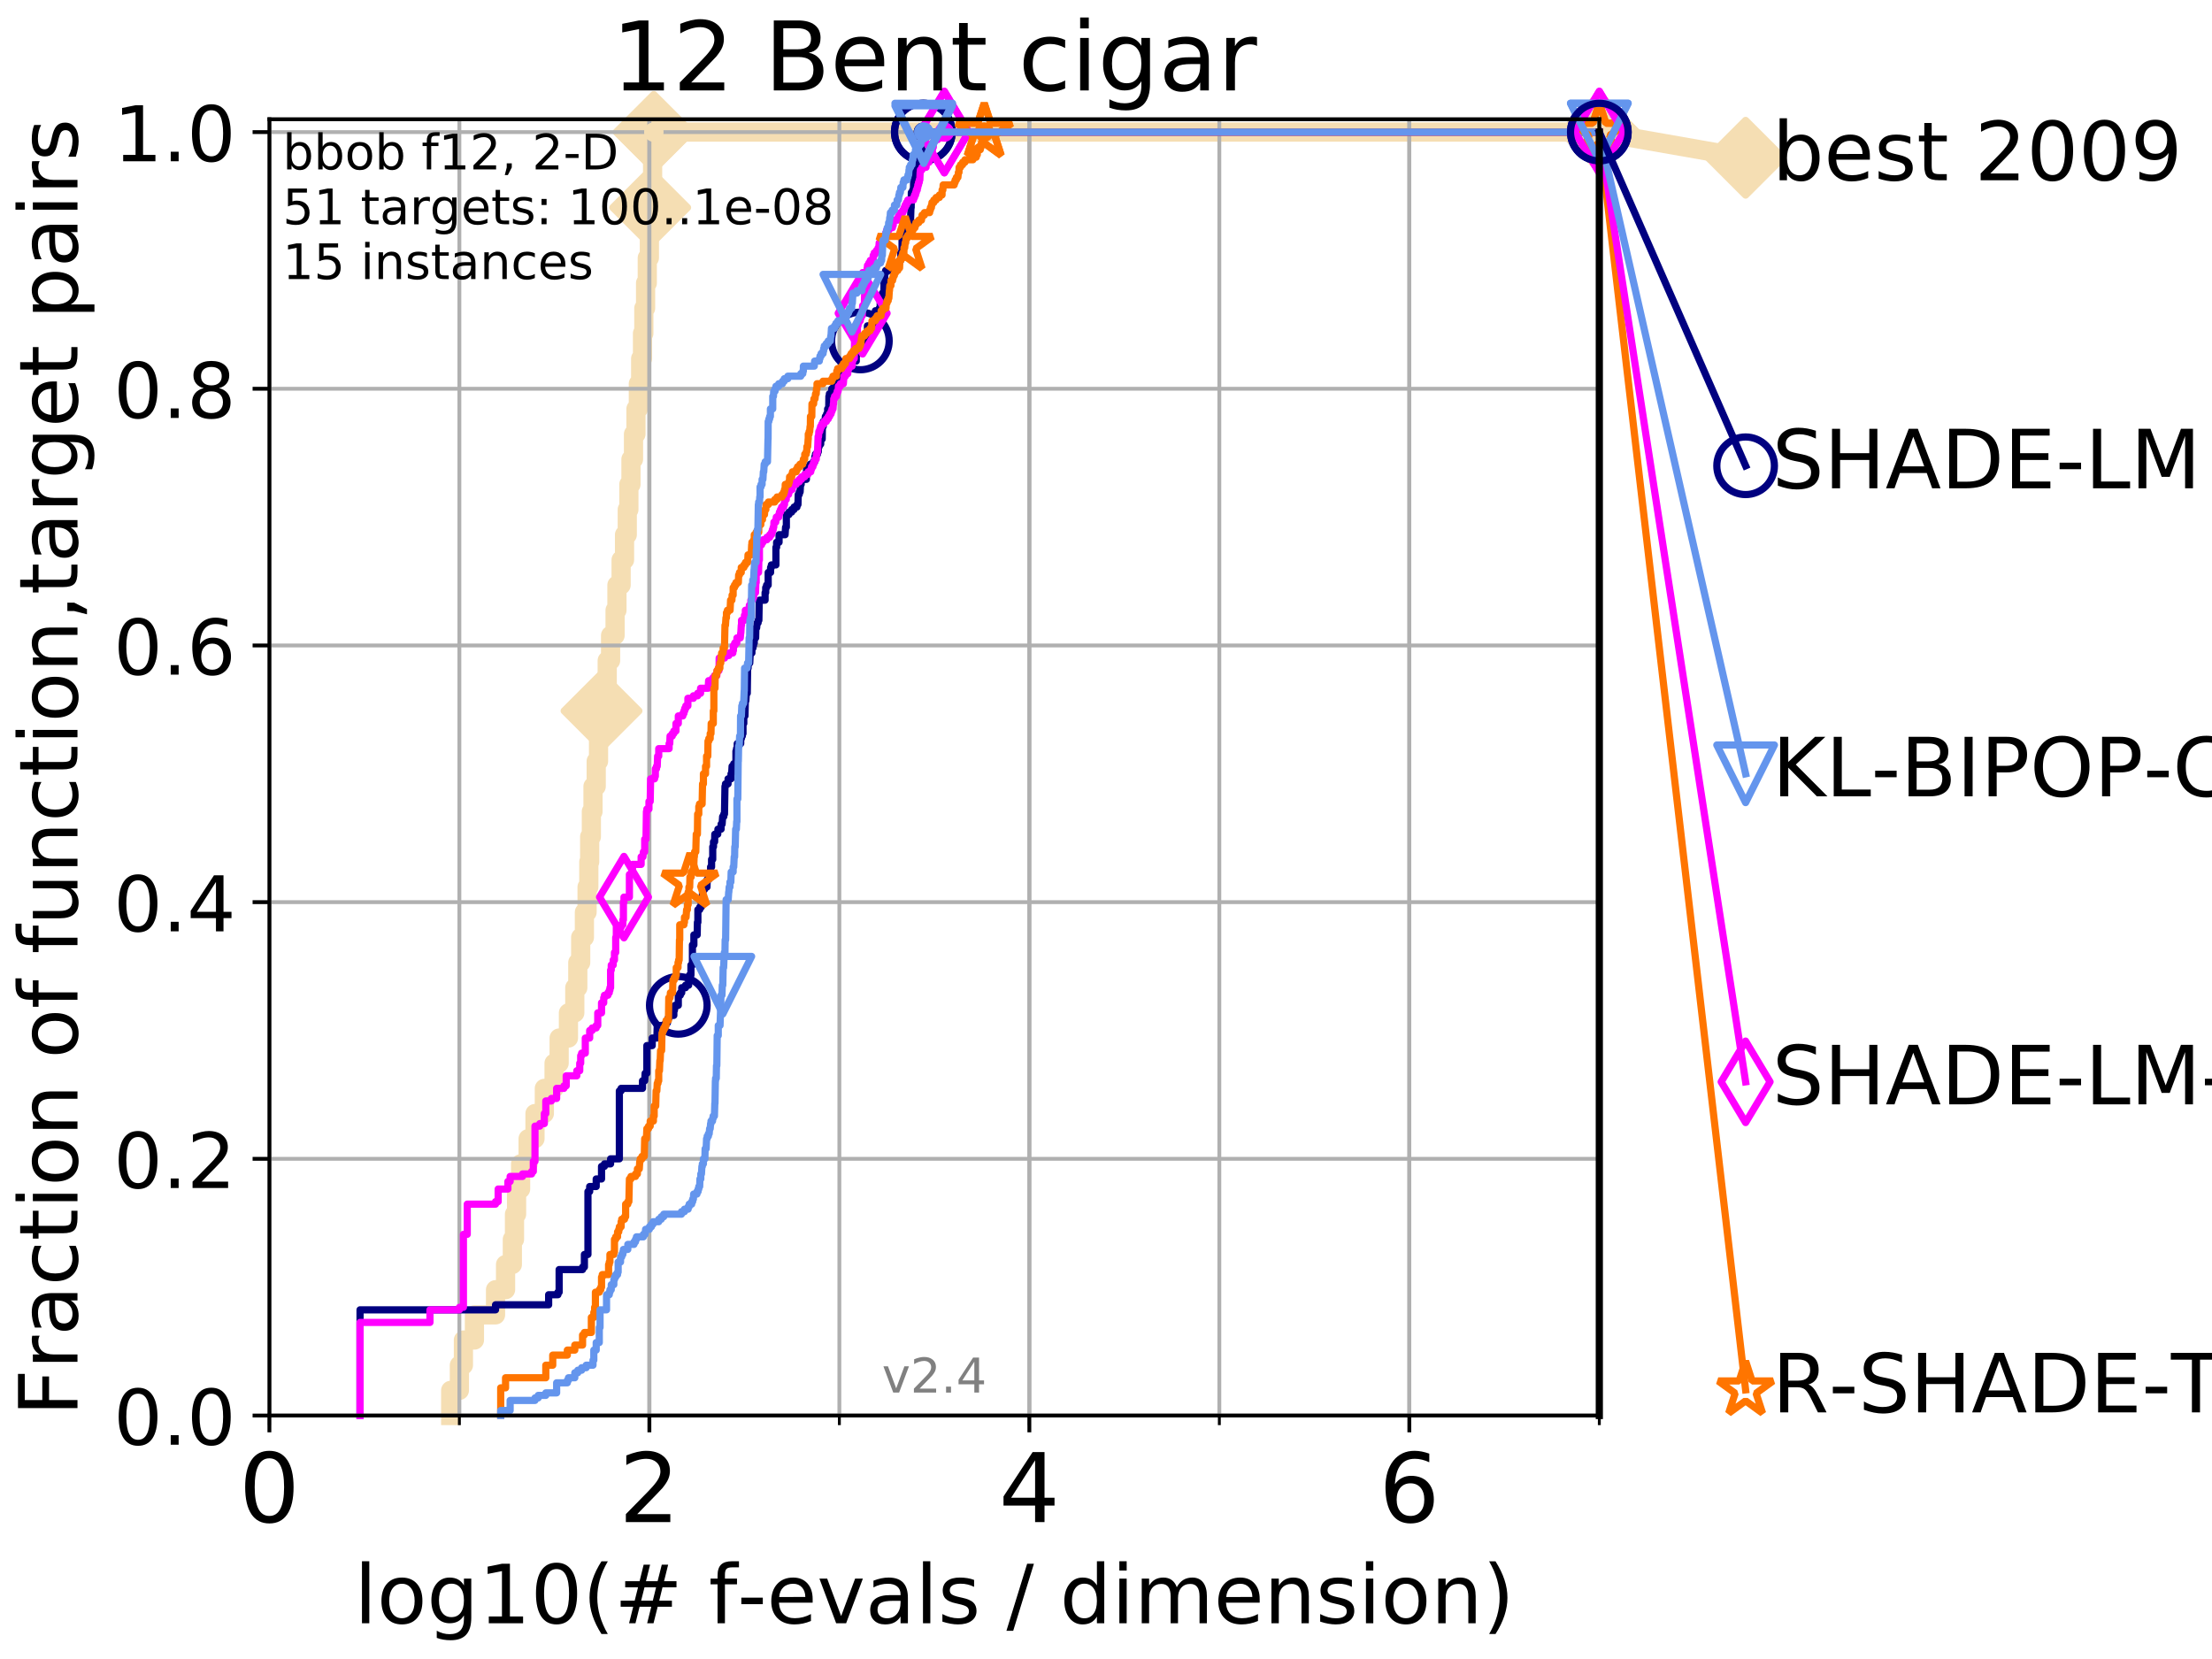 <?xml version="1.0" encoding="utf-8" standalone="no"?>
<!DOCTYPE svg PUBLIC "-//W3C//DTD SVG 1.1//EN"
  "http://www.w3.org/Graphics/SVG/1.1/DTD/svg11.dtd">
<!-- Created with matplotlib (http://matplotlib.org/) -->
<svg height="345.6pt" version="1.1" viewBox="0 0 460.8 345.6" width="460.8pt" xmlns="http://www.w3.org/2000/svg" xmlns:xlink="http://www.w3.org/1999/xlink">
 <defs>
  <style type="text/css">
*{stroke-linecap:butt;stroke-linejoin:round;}
  </style>
 </defs>
 <g id="figure_1">
  <g id="patch_1">
   <path d="M 0 345.6 
L 460.8 345.6 
L 460.8 0 
L 0 0 
z
" style="fill:#ffffff;"/>
  </g>
  <g id="axes_1">
   <g id="patch_2">
    <path d="M 56.12 294.88 
L 333.168 294.88 
L 333.168 24.84 
L 56.12 24.84 
z
" style="fill:#ffffff;"/>
   </g>
   <g id="line2d_1">
    <path d="M 93.887 294.88 
L 93.887 289.638 
L 95.698 289.638 
L 95.698 284.395 
L 96.537 284.395 
L 96.537 279.153 
L 98.832 279.153 
L 98.832 273.91 
L 103.231 273.91 
L 103.231 268.668 
L 105.317 268.668 
L 105.317 263.425 
L 106.731 263.425 
L 106.731 258.183 
L 107.177 258.183 
L 107.177 252.94 
L 107.613 252.94 
L 107.613 247.698 
L 108.451 247.698 
L 108.451 242.455 
L 110.015 242.455 
L 110.015 237.213 
L 111.448 237.213 
L 111.448 231.97 
L 113.396 231.97 
L 113.396 226.728 
L 115.421 226.728 
L 115.421 221.485 
L 116.479 221.485 
L 116.479 216.243 
L 118.417 216.243 
L 118.417 211 
L 119.74 211 
L 119.74 205.758 
L 120.365 205.758 
L 120.365 200.515 
L 120.969 200.515 
L 120.969 195.273 
L 121.741 195.273 
L 121.741 190.03 
L 122.299 190.03 
L 122.299 184.788 
L 122.661 184.788 
L 122.661 179.546 
L 122.839 179.546 
L 122.839 174.303 
L 123.19 174.303 
L 123.19 169.061 
L 123.533 169.061 
L 123.533 163.818 
L 124.201 163.818 
L 124.201 158.576 
L 124.685 158.576 
L 124.685 153.333 
L 125.31 153.333 
L 125.31 148.091 
L 125.913 148.091 
L 125.913 142.848 
L 126.496 142.848 
L 126.496 137.606 
L 127.198 137.606 
L 127.198 132.363 
L 128.134 132.363 
L 128.134 127.121 
L 128.521 127.121 
L 128.521 121.878 
L 129.39 121.878 
L 129.39 116.636 
L 130.101 116.636 
L 130.101 111.393 
L 130.672 111.393 
L 130.672 106.151 
L 131.006 106.151 
L 131.006 100.908 
L 131.441 100.908 
L 131.441 95.666 
L 131.97 95.666 
L 131.97 90.423 
L 132.483 90.423 
L 132.483 85.181 
L 132.981 85.181 
L 132.981 79.938 
L 133.466 79.938 
L 133.466 74.696 
L 133.843 74.696 
L 133.843 69.453 
L 134.121 69.453 
L 134.121 64.211 
L 134.485 64.211 
L 134.485 58.969 
L 134.841 58.969 
L 134.841 53.726 
L 135.277 53.726 
L 135.277 48.484 
L 135.448 48.484 
L 135.448 43.241 
L 135.617 43.241 
L 135.617 37.999 
L 135.951 37.999 
L 135.951 32.756 
L 136.197 32.756 
L 136.197 27.514 
L 333.168 27.514 
" style="fill:none;stroke:#f5deb3;stroke-linecap:square;stroke-width:4;"/>
   </g>
   <g id="line2d_2">
    <defs>
     <path d="M -0 7.778 
L 7.778 0 
L 0 -7.778 
L -7.778 -0 
z
" id="m0dc4a684ac" style="stroke:#f5deb3;stroke-linejoin:miter;stroke-width:1.5;"/>
    </defs>
    <g>
     <use style="fill:#f5deb3;stroke:#f5deb3;stroke-linejoin:miter;stroke-width:1.5;" x="125.31" xlink:href="#m0dc4a684ac" y="148.091"/>
     <use style="fill:#f5deb3;stroke:#f5deb3;stroke-linejoin:miter;stroke-width:1.5;" x="135.448" xlink:href="#m0dc4a684ac" y="43.241"/>
     <use style="fill:#f5deb3;stroke:#f5deb3;stroke-linejoin:miter;stroke-width:1.5;" x="136.197" xlink:href="#m0dc4a684ac" y="27.514"/>
     <use style="fill:#f5deb3;stroke:#f5deb3;stroke-linejoin:miter;stroke-width:1.5;" x="136.197" xlink:href="#m0dc4a684ac" y="27.514"/>
     <use style="fill:#f5deb3;stroke:#f5deb3;stroke-linejoin:miter;stroke-width:1.5;" x="333.168" xlink:href="#m0dc4a684ac" y="27.514"/>
    </g>
   </g>
   <g id="line2d_3">
    <path style="fill:none;stroke:#f5deb3;stroke-linecap:square;stroke-width:4;"/>
    <g/>
   </g>
   <g id="line2d_4">
    <path d="M 333.168 27.514 
L 363.643 32.861 
" style="fill:none;stroke:#f5deb3;stroke-linecap:square;stroke-width:4;"/>
    <g>
     <use style="fill:#f5deb3;stroke:#f5deb3;stroke-linejoin:miter;stroke-width:1.5;" x="333.168" xlink:href="#m0dc4a684ac" y="27.514"/>
     <use style="fill:#f5deb3;stroke:#f5deb3;stroke-linejoin:miter;stroke-width:1.5;" x="363.643" xlink:href="#m0dc4a684ac" y="32.861"/>
    </g>
   </g>
   <g id="matplotlib.axis_1">
    <g id="xtick_1">
     <g id="line2d_5">
      <path clip-path="url(#p1742ec3125)" d="M 56.12 294.88 
L 56.12 24.84 
" style="fill:none;stroke:#b0b0b0;stroke-linecap:square;stroke-width:0.8;"/>
     </g>
     <g id="line2d_6">
      <defs>
       <path d="M 0 0 
L 0 3.5 
" id="md643e44480" style="stroke:#000000;stroke-width:0.8;"/>
      </defs>
      <g>
       <use style="stroke:#000000;stroke-width:0.8;" x="56.12" xlink:href="#md643e44480" y="294.88"/>
      </g>
     </g>
     <g id="text_1">
      <!-- 0 -->
      <defs>
       <path d="M 31.781 66.406 
Q 24.172 66.406 20.328 58.906 
Q 16.5 51.422 16.5 36.375 
Q 16.5 21.391 20.328 13.891 
Q 24.172 6.391 31.781 6.391 
Q 39.453 6.391 43.281 13.891 
Q 47.125 21.391 47.125 36.375 
Q 47.125 51.422 43.281 58.906 
Q 39.453 66.406 31.781 66.406 
z
M 31.781 74.219 
Q 44.047 74.219 50.516 64.516 
Q 56.984 54.828 56.984 36.375 
Q 56.984 17.969 50.516 8.266 
Q 44.047 -1.422 31.781 -1.422 
Q 19.531 -1.422 13.062 8.266 
Q 6.594 17.969 6.594 36.375 
Q 6.594 54.828 13.062 64.516 
Q 19.531 74.219 31.781 74.219 
z
" id="DejaVuSans-30"/>
      </defs>
      <g transform="translate(49.758 317.077)scale(0.2 -0.2)">
       <use xlink:href="#DejaVuSans-30"/>
      </g>
     </g>
    </g>
    <g id="xtick_2">
     <g id="line2d_7">
      <path clip-path="url(#p1742ec3125)" d="M 135.277 294.88 
L 135.277 24.84 
" style="fill:none;stroke:#b0b0b0;stroke-linecap:square;stroke-width:0.8;"/>
     </g>
     <g id="line2d_8">
      <g>
       <use style="stroke:#000000;stroke-width:0.8;" x="135.277" xlink:href="#md643e44480" y="294.88"/>
      </g>
     </g>
     <g id="text_2">
      <!-- 2 -->
      <defs>
       <path d="M 19.188 8.297 
L 53.609 8.297 
L 53.609 0 
L 7.328 0 
L 7.328 8.297 
Q 12.938 14.109 22.625 23.891 
Q 32.328 33.688 34.812 36.531 
Q 39.547 41.844 41.422 45.531 
Q 43.312 49.219 43.312 52.781 
Q 43.312 58.594 39.234 62.25 
Q 35.156 65.922 28.609 65.922 
Q 23.969 65.922 18.812 64.312 
Q 13.672 62.703 7.812 59.422 
L 7.812 69.391 
Q 13.766 71.781 18.938 73 
Q 24.125 74.219 28.422 74.219 
Q 39.75 74.219 46.484 68.547 
Q 53.219 62.891 53.219 53.422 
Q 53.219 48.922 51.531 44.891 
Q 49.859 40.875 45.406 35.406 
Q 44.188 33.984 37.641 27.219 
Q 31.109 20.453 19.188 8.297 
z
" id="DejaVuSans-32"/>
      </defs>
      <g transform="translate(128.914 317.077)scale(0.2 -0.2)">
       <use xlink:href="#DejaVuSans-32"/>
      </g>
     </g>
    </g>
    <g id="xtick_3">
     <g id="line2d_9">
      <path clip-path="url(#p1742ec3125)" d="M 214.433 294.88 
L 214.433 24.84 
" style="fill:none;stroke:#b0b0b0;stroke-linecap:square;stroke-width:0.8;"/>
     </g>
     <g id="line2d_10">
      <g>
       <use style="stroke:#000000;stroke-width:0.8;" x="214.433" xlink:href="#md643e44480" y="294.88"/>
      </g>
     </g>
     <g id="text_3">
      <!-- 4 -->
      <defs>
       <path d="M 37.797 64.312 
L 12.891 25.391 
L 37.797 25.391 
z
M 35.203 72.906 
L 47.609 72.906 
L 47.609 25.391 
L 58.016 25.391 
L 58.016 17.188 
L 47.609 17.188 
L 47.609 0 
L 37.797 0 
L 37.797 17.188 
L 4.891 17.188 
L 4.891 26.703 
z
" id="DejaVuSans-34"/>
      </defs>
      <g transform="translate(208.071 317.077)scale(0.2 -0.2)">
       <use xlink:href="#DejaVuSans-34"/>
      </g>
     </g>
    </g>
    <g id="xtick_4">
     <g id="line2d_11">
      <path clip-path="url(#p1742ec3125)" d="M 293.59 294.88 
L 293.59 24.84 
" style="fill:none;stroke:#b0b0b0;stroke-linecap:square;stroke-width:0.8;"/>
     </g>
     <g id="line2d_12">
      <g>
       <use style="stroke:#000000;stroke-width:0.8;" x="293.59" xlink:href="#md643e44480" y="294.88"/>
      </g>
     </g>
     <g id="text_4">
      <!-- 6 -->
      <defs>
       <path d="M 33.016 40.375 
Q 26.375 40.375 22.484 35.828 
Q 18.609 31.297 18.609 23.391 
Q 18.609 15.531 22.484 10.953 
Q 26.375 6.391 33.016 6.391 
Q 39.656 6.391 43.531 10.953 
Q 47.406 15.531 47.406 23.391 
Q 47.406 31.297 43.531 35.828 
Q 39.656 40.375 33.016 40.375 
z
M 52.594 71.297 
L 52.594 62.312 
Q 48.875 64.062 45.094 64.984 
Q 41.312 65.922 37.594 65.922 
Q 27.828 65.922 22.672 59.328 
Q 17.531 52.734 16.797 39.406 
Q 19.672 43.656 24.016 45.922 
Q 28.375 48.188 33.594 48.188 
Q 44.578 48.188 50.953 41.516 
Q 57.328 34.859 57.328 23.391 
Q 57.328 12.156 50.688 5.359 
Q 44.047 -1.422 33.016 -1.422 
Q 20.359 -1.422 13.672 8.266 
Q 6.984 17.969 6.984 36.375 
Q 6.984 53.656 15.188 63.938 
Q 23.391 74.219 37.203 74.219 
Q 40.922 74.219 44.703 73.484 
Q 48.484 72.75 52.594 71.297 
z
" id="DejaVuSans-36"/>
      </defs>
      <g transform="translate(287.227 317.077)scale(0.2 -0.2)">
       <use xlink:href="#DejaVuSans-36"/>
      </g>
     </g>
    </g>
    <g id="xtick_5">
     <g id="line2d_13">
      <path clip-path="url(#p1742ec3125)" d="M 56.12 294.88 
L 56.12 24.84 
" style="fill:none;stroke:#b0b0b0;stroke-linecap:square;stroke-width:0.8;"/>
     </g>
     <g id="line2d_14">
      <defs>
       <path d="M 0 0 
L 0 2 
" id="md4c101980f" style="stroke:#000000;stroke-width:0.6;"/>
      </defs>
      <g>
       <use style="stroke:#000000;stroke-width:0.6;" x="56.12" xlink:href="#md4c101980f" y="294.88"/>
      </g>
     </g>
    </g>
    <g id="xtick_6">
     <g id="line2d_15">
      <path clip-path="url(#p1742ec3125)" d="M 95.698 294.88 
L 95.698 24.84 
" style="fill:none;stroke:#b0b0b0;stroke-linecap:square;stroke-width:0.8;"/>
     </g>
     <g id="line2d_16">
      <g>
       <use style="stroke:#000000;stroke-width:0.6;" x="95.698" xlink:href="#md4c101980f" y="294.88"/>
      </g>
     </g>
    </g>
    <g id="xtick_7">
     <g id="line2d_17">
      <path clip-path="url(#p1742ec3125)" d="M 135.277 294.88 
L 135.277 24.84 
" style="fill:none;stroke:#b0b0b0;stroke-linecap:square;stroke-width:0.8;"/>
     </g>
     <g id="line2d_18">
      <g>
       <use style="stroke:#000000;stroke-width:0.6;" x="135.277" xlink:href="#md4c101980f" y="294.88"/>
      </g>
     </g>
    </g>
    <g id="xtick_8">
     <g id="line2d_19">
      <path clip-path="url(#p1742ec3125)" d="M 174.855 294.88 
L 174.855 24.84 
" style="fill:none;stroke:#b0b0b0;stroke-linecap:square;stroke-width:0.8;"/>
     </g>
     <g id="line2d_20">
      <g>
       <use style="stroke:#000000;stroke-width:0.6;" x="174.855" xlink:href="#md4c101980f" y="294.88"/>
      </g>
     </g>
    </g>
    <g id="xtick_9">
     <g id="line2d_21">
      <path clip-path="url(#p1742ec3125)" d="M 214.433 294.88 
L 214.433 24.84 
" style="fill:none;stroke:#b0b0b0;stroke-linecap:square;stroke-width:0.8;"/>
     </g>
     <g id="line2d_22">
      <g>
       <use style="stroke:#000000;stroke-width:0.6;" x="214.433" xlink:href="#md4c101980f" y="294.88"/>
      </g>
     </g>
    </g>
    <g id="xtick_10">
     <g id="line2d_23">
      <path clip-path="url(#p1742ec3125)" d="M 254.011 294.88 
L 254.011 24.84 
" style="fill:none;stroke:#b0b0b0;stroke-linecap:square;stroke-width:0.8;"/>
     </g>
     <g id="line2d_24">
      <g>
       <use style="stroke:#000000;stroke-width:0.6;" x="254.011" xlink:href="#md4c101980f" y="294.88"/>
      </g>
     </g>
    </g>
    <g id="xtick_11">
     <g id="line2d_25">
      <path clip-path="url(#p1742ec3125)" d="M 293.59 294.88 
L 293.59 24.84 
" style="fill:none;stroke:#b0b0b0;stroke-linecap:square;stroke-width:0.8;"/>
     </g>
     <g id="line2d_26">
      <g>
       <use style="stroke:#000000;stroke-width:0.6;" x="293.59" xlink:href="#md4c101980f" y="294.88"/>
      </g>
     </g>
    </g>
    <g id="xtick_12">
     <g id="line2d_27">
      <path clip-path="url(#p1742ec3125)" d="M 333.168 294.88 
L 333.168 24.84 
" style="fill:none;stroke:#b0b0b0;stroke-linecap:square;stroke-width:0.8;"/>
     </g>
     <g id="line2d_28">
      <g>
       <use style="stroke:#000000;stroke-width:0.6;" x="333.168" xlink:href="#md4c101980f" y="294.88"/>
      </g>
     </g>
    </g>
    <g id="text_5">
     <!-- log10(# f-evals / dimension) -->
     <defs>
      <path d="M 9.422 75.984 
L 18.406 75.984 
L 18.406 0 
L 9.422 0 
z
" id="DejaVuSans-6c"/>
      <path d="M 30.609 48.391 
Q 23.391 48.391 19.188 42.75 
Q 14.984 37.109 14.984 27.297 
Q 14.984 17.484 19.156 11.844 
Q 23.344 6.203 30.609 6.203 
Q 37.797 6.203 41.984 11.859 
Q 46.188 17.531 46.188 27.297 
Q 46.188 37.016 41.984 42.703 
Q 37.797 48.391 30.609 48.391 
z
M 30.609 56 
Q 42.328 56 49.016 48.375 
Q 55.719 40.766 55.719 27.297 
Q 55.719 13.875 49.016 6.219 
Q 42.328 -1.422 30.609 -1.422 
Q 18.844 -1.422 12.172 6.219 
Q 5.516 13.875 5.516 27.297 
Q 5.516 40.766 12.172 48.375 
Q 18.844 56 30.609 56 
z
" id="DejaVuSans-6f"/>
      <path d="M 45.406 27.984 
Q 45.406 37.75 41.375 43.109 
Q 37.359 48.484 30.078 48.484 
Q 22.859 48.484 18.828 43.109 
Q 14.797 37.75 14.797 27.984 
Q 14.797 18.266 18.828 12.891 
Q 22.859 7.516 30.078 7.516 
Q 37.359 7.516 41.375 12.891 
Q 45.406 18.266 45.406 27.984 
z
M 54.391 6.781 
Q 54.391 -7.172 48.188 -13.984 
Q 42 -20.797 29.203 -20.797 
Q 24.469 -20.797 20.266 -20.094 
Q 16.062 -19.391 12.109 -17.922 
L 12.109 -9.188 
Q 16.062 -11.328 19.922 -12.344 
Q 23.781 -13.375 27.781 -13.375 
Q 36.625 -13.375 41.016 -8.766 
Q 45.406 -4.156 45.406 5.172 
L 45.406 9.625 
Q 42.625 4.781 38.281 2.391 
Q 33.938 0 27.875 0 
Q 17.828 0 11.672 7.656 
Q 5.516 15.328 5.516 27.984 
Q 5.516 40.672 11.672 48.328 
Q 17.828 56 27.875 56 
Q 33.938 56 38.281 53.609 
Q 42.625 51.219 45.406 46.391 
L 45.406 54.688 
L 54.391 54.688 
z
" id="DejaVuSans-67"/>
      <path d="M 12.406 8.297 
L 28.516 8.297 
L 28.516 63.922 
L 10.984 60.406 
L 10.984 69.391 
L 28.422 72.906 
L 38.281 72.906 
L 38.281 8.297 
L 54.391 8.297 
L 54.391 0 
L 12.406 0 
z
" id="DejaVuSans-31"/>
      <path d="M 31 75.875 
Q 24.469 64.656 21.281 53.656 
Q 18.109 42.672 18.109 31.391 
Q 18.109 20.125 21.312 9.062 
Q 24.516 -2 31 -13.188 
L 23.188 -13.188 
Q 15.875 -1.703 12.234 9.375 
Q 8.594 20.453 8.594 31.391 
Q 8.594 42.281 12.203 53.312 
Q 15.828 64.359 23.188 75.875 
z
" id="DejaVuSans-28"/>
      <path d="M 51.125 44 
L 36.922 44 
L 32.812 27.688 
L 47.125 27.688 
z
M 43.797 71.781 
L 38.719 51.516 
L 52.984 51.516 
L 58.109 71.781 
L 65.922 71.781 
L 60.891 51.516 
L 76.125 51.516 
L 76.125 44 
L 58.984 44 
L 54.984 27.688 
L 70.516 27.688 
L 70.516 20.219 
L 53.078 20.219 
L 48 0 
L 40.188 0 
L 45.219 20.219 
L 30.906 20.219 
L 25.875 0 
L 18.016 0 
L 23.094 20.219 
L 7.719 20.219 
L 7.719 27.688 
L 24.906 27.688 
L 29 44 
L 13.281 44 
L 13.281 51.516 
L 30.906 51.516 
L 35.891 71.781 
z
" id="DejaVuSans-23"/>
      <path id="DejaVuSans-20"/>
      <path d="M 37.109 75.984 
L 37.109 68.5 
L 28.516 68.5 
Q 23.688 68.5 21.797 66.547 
Q 19.922 64.594 19.922 59.516 
L 19.922 54.688 
L 34.719 54.688 
L 34.719 47.703 
L 19.922 47.703 
L 19.922 0 
L 10.891 0 
L 10.891 47.703 
L 2.297 47.703 
L 2.297 54.688 
L 10.891 54.688 
L 10.891 58.5 
Q 10.891 67.625 15.141 71.797 
Q 19.391 75.984 28.609 75.984 
z
" id="DejaVuSans-66"/>
      <path d="M 4.891 31.391 
L 31.203 31.391 
L 31.203 23.391 
L 4.891 23.391 
z
" id="DejaVuSans-2d"/>
      <path d="M 56.203 29.594 
L 56.203 25.203 
L 14.891 25.203 
Q 15.484 15.922 20.484 11.062 
Q 25.484 6.203 34.422 6.203 
Q 39.594 6.203 44.453 7.469 
Q 49.312 8.734 54.109 11.281 
L 54.109 2.781 
Q 49.266 0.734 44.188 -0.344 
Q 39.109 -1.422 33.891 -1.422 
Q 20.797 -1.422 13.156 6.188 
Q 5.516 13.812 5.516 26.812 
Q 5.516 40.234 12.766 48.109 
Q 20.016 56 32.328 56 
Q 43.359 56 49.781 48.891 
Q 56.203 41.797 56.203 29.594 
z
M 47.219 32.234 
Q 47.125 39.594 43.094 43.984 
Q 39.062 48.391 32.422 48.391 
Q 24.906 48.391 20.391 44.141 
Q 15.875 39.891 15.188 32.172 
z
" id="DejaVuSans-65"/>
      <path d="M 2.984 54.688 
L 12.5 54.688 
L 29.594 8.797 
L 46.688 54.688 
L 56.203 54.688 
L 35.688 0 
L 23.484 0 
z
" id="DejaVuSans-76"/>
      <path d="M 34.281 27.484 
Q 23.391 27.484 19.188 25 
Q 14.984 22.516 14.984 16.5 
Q 14.984 11.719 18.141 8.906 
Q 21.297 6.109 26.703 6.109 
Q 34.188 6.109 38.703 11.406 
Q 43.219 16.703 43.219 25.484 
L 43.219 27.484 
z
M 52.203 31.203 
L 52.203 0 
L 43.219 0 
L 43.219 8.297 
Q 40.141 3.328 35.547 0.953 
Q 30.953 -1.422 24.312 -1.422 
Q 15.922 -1.422 10.953 3.297 
Q 6 8.016 6 15.922 
Q 6 25.141 12.172 29.828 
Q 18.359 34.516 30.609 34.516 
L 43.219 34.516 
L 43.219 35.406 
Q 43.219 41.609 39.141 45 
Q 35.062 48.391 27.688 48.391 
Q 23 48.391 18.547 47.266 
Q 14.109 46.141 10.016 43.891 
L 10.016 52.203 
Q 14.938 54.109 19.578 55.047 
Q 24.219 56 28.609 56 
Q 40.484 56 46.344 49.844 
Q 52.203 43.703 52.203 31.203 
z
" id="DejaVuSans-61"/>
      <path d="M 44.281 53.078 
L 44.281 44.578 
Q 40.484 46.531 36.375 47.5 
Q 32.281 48.484 27.875 48.484 
Q 21.188 48.484 17.844 46.438 
Q 14.5 44.391 14.5 40.281 
Q 14.5 37.156 16.891 35.375 
Q 19.281 33.594 26.516 31.984 
L 29.594 31.297 
Q 39.156 29.25 43.188 25.516 
Q 47.219 21.781 47.219 15.094 
Q 47.219 7.469 41.188 3.016 
Q 35.156 -1.422 24.609 -1.422 
Q 20.219 -1.422 15.453 -0.562 
Q 10.688 0.297 5.422 2 
L 5.422 11.281 
Q 10.406 8.688 15.234 7.391 
Q 20.062 6.109 24.812 6.109 
Q 31.156 6.109 34.562 8.281 
Q 37.984 10.453 37.984 14.406 
Q 37.984 18.062 35.516 20.016 
Q 33.062 21.969 24.703 23.781 
L 21.578 24.516 
Q 13.234 26.266 9.516 29.906 
Q 5.812 33.547 5.812 39.891 
Q 5.812 47.609 11.281 51.797 
Q 16.75 56 26.812 56 
Q 31.781 56 36.172 55.266 
Q 40.578 54.547 44.281 53.078 
z
" id="DejaVuSans-73"/>
      <path d="M 25.391 72.906 
L 33.688 72.906 
L 8.297 -9.281 
L 0 -9.281 
z
" id="DejaVuSans-2f"/>
      <path d="M 45.406 46.391 
L 45.406 75.984 
L 54.391 75.984 
L 54.391 0 
L 45.406 0 
L 45.406 8.203 
Q 42.578 3.328 38.25 0.953 
Q 33.938 -1.422 27.875 -1.422 
Q 17.969 -1.422 11.734 6.484 
Q 5.516 14.406 5.516 27.297 
Q 5.516 40.188 11.734 48.094 
Q 17.969 56 27.875 56 
Q 33.938 56 38.25 53.625 
Q 42.578 51.266 45.406 46.391 
z
M 14.797 27.297 
Q 14.797 17.391 18.875 11.75 
Q 22.953 6.109 30.078 6.109 
Q 37.203 6.109 41.297 11.75 
Q 45.406 17.391 45.406 27.297 
Q 45.406 37.203 41.297 42.844 
Q 37.203 48.484 30.078 48.484 
Q 22.953 48.484 18.875 42.844 
Q 14.797 37.203 14.797 27.297 
z
" id="DejaVuSans-64"/>
      <path d="M 9.422 54.688 
L 18.406 54.688 
L 18.406 0 
L 9.422 0 
z
M 9.422 75.984 
L 18.406 75.984 
L 18.406 64.594 
L 9.422 64.594 
z
" id="DejaVuSans-69"/>
      <path d="M 52 44.188 
Q 55.375 50.25 60.062 53.125 
Q 64.75 56 71.094 56 
Q 79.641 56 84.281 50.016 
Q 88.922 44.047 88.922 33.016 
L 88.922 0 
L 79.891 0 
L 79.891 32.719 
Q 79.891 40.578 77.094 44.375 
Q 74.312 48.188 68.609 48.188 
Q 61.625 48.188 57.562 43.547 
Q 53.516 38.922 53.516 30.906 
L 53.516 0 
L 44.484 0 
L 44.484 32.719 
Q 44.484 40.625 41.703 44.406 
Q 38.922 48.188 33.109 48.188 
Q 26.219 48.188 22.156 43.531 
Q 18.109 38.875 18.109 30.906 
L 18.109 0 
L 9.078 0 
L 9.078 54.688 
L 18.109 54.688 
L 18.109 46.188 
Q 21.188 51.219 25.484 53.609 
Q 29.781 56 35.688 56 
Q 41.656 56 45.828 52.969 
Q 50 49.953 52 44.188 
z
" id="DejaVuSans-6d"/>
      <path d="M 54.891 33.016 
L 54.891 0 
L 45.906 0 
L 45.906 32.719 
Q 45.906 40.484 42.875 44.328 
Q 39.844 48.188 33.797 48.188 
Q 26.516 48.188 22.312 43.547 
Q 18.109 38.922 18.109 30.906 
L 18.109 0 
L 9.078 0 
L 9.078 54.688 
L 18.109 54.688 
L 18.109 46.188 
Q 21.344 51.125 25.703 53.562 
Q 30.078 56 35.797 56 
Q 45.219 56 50.047 50.172 
Q 54.891 44.344 54.891 33.016 
z
" id="DejaVuSans-6e"/>
      <path d="M 8.016 75.875 
L 15.828 75.875 
Q 23.141 64.359 26.781 53.312 
Q 30.422 42.281 30.422 31.391 
Q 30.422 20.453 26.781 9.375 
Q 23.141 -1.703 15.828 -13.188 
L 8.016 -13.188 
Q 14.5 -2 17.703 9.062 
Q 20.906 20.125 20.906 31.391 
Q 20.906 42.672 17.703 53.656 
Q 14.5 64.656 8.016 75.875 
z
" id="DejaVuSans-29"/>
     </defs>
     <g transform="translate(73.803 338.154)scale(0.17 -0.17)">
      <use xlink:href="#DejaVuSans-6c"/>
      <use x="27.783" xlink:href="#DejaVuSans-6f"/>
      <use x="88.965" xlink:href="#DejaVuSans-67"/>
      <use x="152.441" xlink:href="#DejaVuSans-31"/>
      <use x="216.064" xlink:href="#DejaVuSans-30"/>
      <use x="279.688" xlink:href="#DejaVuSans-28"/>
      <use x="318.701" xlink:href="#DejaVuSans-23"/>
      <use x="402.49" xlink:href="#DejaVuSans-20"/>
      <use x="434.277" xlink:href="#DejaVuSans-66"/>
      <use x="469.404" xlink:href="#DejaVuSans-2d"/>
      <use x="505.488" xlink:href="#DejaVuSans-65"/>
      <use x="567.012" xlink:href="#DejaVuSans-76"/>
      <use x="626.191" xlink:href="#DejaVuSans-61"/>
      <use x="687.471" xlink:href="#DejaVuSans-6c"/>
      <use x="715.254" xlink:href="#DejaVuSans-73"/>
      <use x="767.354" xlink:href="#DejaVuSans-20"/>
      <use x="799.141" xlink:href="#DejaVuSans-2f"/>
      <use x="832.832" xlink:href="#DejaVuSans-20"/>
      <use x="864.619" xlink:href="#DejaVuSans-64"/>
      <use x="928.096" xlink:href="#DejaVuSans-69"/>
      <use x="955.879" xlink:href="#DejaVuSans-6d"/>
      <use x="1053.291" xlink:href="#DejaVuSans-65"/>
      <use x="1114.814" xlink:href="#DejaVuSans-6e"/>
      <use x="1178.193" xlink:href="#DejaVuSans-73"/>
      <use x="1230.293" xlink:href="#DejaVuSans-69"/>
      <use x="1258.076" xlink:href="#DejaVuSans-6f"/>
      <use x="1319.258" xlink:href="#DejaVuSans-6e"/>
      <use x="1382.637" xlink:href="#DejaVuSans-29"/>
     </g>
    </g>
   </g>
   <g id="matplotlib.axis_2">
    <g id="ytick_1">
     <g id="line2d_29">
      <path clip-path="url(#p1742ec3125)" d="M 56.12 294.88 
L 333.168 294.88 
" style="fill:none;stroke:#b0b0b0;stroke-linecap:square;stroke-width:0.8;"/>
     </g>
     <g id="line2d_30">
      <defs>
       <path d="M 0 0 
L -3.5 0 
" id="md8dfede551" style="stroke:#000000;stroke-width:0.8;"/>
      </defs>
      <g>
       <use style="stroke:#000000;stroke-width:0.8;" x="56.12" xlink:href="#md8dfede551" y="294.88"/>
      </g>
     </g>
     <g id="text_6">
      <!-- 0.0 -->
      <defs>
       <path d="M 10.688 12.406 
L 21 12.406 
L 21 0 
L 10.688 0 
z
" id="DejaVuSans-2e"/>
      </defs>
      <g transform="translate(23.675 300.959)scale(0.16 -0.16)">
       <use xlink:href="#DejaVuSans-30"/>
       <use x="63.623" xlink:href="#DejaVuSans-2e"/>
       <use x="95.41" xlink:href="#DejaVuSans-30"/>
      </g>
     </g>
    </g>
    <g id="ytick_2">
     <g id="line2d_31">
      <path clip-path="url(#p1742ec3125)" d="M 56.12 241.407 
L 333.168 241.407 
" style="fill:none;stroke:#b0b0b0;stroke-linecap:square;stroke-width:0.8;"/>
     </g>
     <g id="line2d_32">
      <g>
       <use style="stroke:#000000;stroke-width:0.8;" x="56.12" xlink:href="#md8dfede551" y="241.407"/>
      </g>
     </g>
     <g id="text_7">
      <!-- 0.2 -->
      <g transform="translate(23.675 247.485)scale(0.16 -0.16)">
       <use xlink:href="#DejaVuSans-30"/>
       <use x="63.623" xlink:href="#DejaVuSans-2e"/>
       <use x="95.41" xlink:href="#DejaVuSans-32"/>
      </g>
     </g>
    </g>
    <g id="ytick_3">
     <g id="line2d_33">
      <path clip-path="url(#p1742ec3125)" d="M 56.12 187.933 
L 333.168 187.933 
" style="fill:none;stroke:#b0b0b0;stroke-linecap:square;stroke-width:0.8;"/>
     </g>
     <g id="line2d_34">
      <g>
       <use style="stroke:#000000;stroke-width:0.8;" x="56.12" xlink:href="#md8dfede551" y="187.933"/>
      </g>
     </g>
     <g id="text_8">
      <!-- 0.4 -->
      <g transform="translate(23.675 194.012)scale(0.16 -0.16)">
       <use xlink:href="#DejaVuSans-30"/>
       <use x="63.623" xlink:href="#DejaVuSans-2e"/>
       <use x="95.41" xlink:href="#DejaVuSans-34"/>
      </g>
     </g>
    </g>
    <g id="ytick_4">
     <g id="line2d_35">
      <path clip-path="url(#p1742ec3125)" d="M 56.12 134.46 
L 333.168 134.46 
" style="fill:none;stroke:#b0b0b0;stroke-linecap:square;stroke-width:0.8;"/>
     </g>
     <g id="line2d_36">
      <g>
       <use style="stroke:#000000;stroke-width:0.8;" x="56.12" xlink:href="#md8dfede551" y="134.46"/>
      </g>
     </g>
     <g id="text_9">
      <!-- 0.6 -->
      <g transform="translate(23.675 140.539)scale(0.16 -0.16)">
       <use xlink:href="#DejaVuSans-30"/>
       <use x="63.623" xlink:href="#DejaVuSans-2e"/>
       <use x="95.41" xlink:href="#DejaVuSans-36"/>
      </g>
     </g>
    </g>
    <g id="ytick_5">
     <g id="line2d_37">
      <path clip-path="url(#p1742ec3125)" d="M 56.12 80.987 
L 333.168 80.987 
" style="fill:none;stroke:#b0b0b0;stroke-linecap:square;stroke-width:0.8;"/>
     </g>
     <g id="line2d_38">
      <g>
       <use style="stroke:#000000;stroke-width:0.8;" x="56.12" xlink:href="#md8dfede551" y="80.987"/>
      </g>
     </g>
     <g id="text_10">
      <!-- 0.8 -->
      <defs>
       <path d="M 31.781 34.625 
Q 24.75 34.625 20.719 30.859 
Q 16.703 27.094 16.703 20.516 
Q 16.703 13.922 20.719 10.156 
Q 24.75 6.391 31.781 6.391 
Q 38.812 6.391 42.859 10.172 
Q 46.922 13.969 46.922 20.516 
Q 46.922 27.094 42.891 30.859 
Q 38.875 34.625 31.781 34.625 
z
M 21.922 38.812 
Q 15.578 40.375 12.031 44.719 
Q 8.5 49.078 8.5 55.328 
Q 8.5 64.062 14.719 69.141 
Q 20.953 74.219 31.781 74.219 
Q 42.672 74.219 48.875 69.141 
Q 55.078 64.062 55.078 55.328 
Q 55.078 49.078 51.531 44.719 
Q 48 40.375 41.703 38.812 
Q 48.828 37.156 52.797 32.312 
Q 56.781 27.484 56.781 20.516 
Q 56.781 9.906 50.312 4.234 
Q 43.844 -1.422 31.781 -1.422 
Q 19.734 -1.422 13.25 4.234 
Q 6.781 9.906 6.781 20.516 
Q 6.781 27.484 10.781 32.312 
Q 14.797 37.156 21.922 38.812 
z
M 18.312 54.391 
Q 18.312 48.734 21.844 45.562 
Q 25.391 42.391 31.781 42.391 
Q 38.141 42.391 41.719 45.562 
Q 45.312 48.734 45.312 54.391 
Q 45.312 60.062 41.719 63.234 
Q 38.141 66.406 31.781 66.406 
Q 25.391 66.406 21.844 63.234 
Q 18.312 60.062 18.312 54.391 
z
" id="DejaVuSans-38"/>
      </defs>
      <g transform="translate(23.675 87.066)scale(0.16 -0.16)">
       <use xlink:href="#DejaVuSans-30"/>
       <use x="63.623" xlink:href="#DejaVuSans-2e"/>
       <use x="95.41" xlink:href="#DejaVuSans-38"/>
      </g>
     </g>
    </g>
    <g id="ytick_6">
     <g id="line2d_39">
      <path clip-path="url(#p1742ec3125)" d="M 56.12 27.514 
L 333.168 27.514 
" style="fill:none;stroke:#b0b0b0;stroke-linecap:square;stroke-width:0.8;"/>
     </g>
     <g id="line2d_40">
      <g>
       <use style="stroke:#000000;stroke-width:0.8;" x="56.12" xlink:href="#md8dfede551" y="27.514"/>
      </g>
     </g>
     <g id="text_11">
      <!-- 1.0 -->
      <g transform="translate(23.675 33.592)scale(0.16 -0.16)">
       <use xlink:href="#DejaVuSans-31"/>
       <use x="63.623" xlink:href="#DejaVuSans-2e"/>
       <use x="95.41" xlink:href="#DejaVuSans-30"/>
      </g>
     </g>
    </g>
    <g id="text_12">
     <!-- Fraction of function,target pairs -->
     <defs>
      <path d="M 9.812 72.906 
L 51.703 72.906 
L 51.703 64.594 
L 19.672 64.594 
L 19.672 43.109 
L 48.578 43.109 
L 48.578 34.812 
L 19.672 34.812 
L 19.672 0 
L 9.812 0 
z
" id="DejaVuSans-46"/>
      <path d="M 41.109 46.297 
Q 39.594 47.172 37.812 47.578 
Q 36.031 48 33.891 48 
Q 26.266 48 22.188 43.047 
Q 18.109 38.094 18.109 28.812 
L 18.109 0 
L 9.078 0 
L 9.078 54.688 
L 18.109 54.688 
L 18.109 46.188 
Q 20.953 51.172 25.484 53.578 
Q 30.031 56 36.531 56 
Q 37.453 56 38.578 55.875 
Q 39.703 55.766 41.062 55.516 
z
" id="DejaVuSans-72"/>
      <path d="M 48.781 52.594 
L 48.781 44.188 
Q 44.969 46.297 41.141 47.344 
Q 37.312 48.391 33.406 48.391 
Q 24.656 48.391 19.812 42.844 
Q 14.984 37.312 14.984 27.297 
Q 14.984 17.281 19.812 11.734 
Q 24.656 6.203 33.406 6.203 
Q 37.312 6.203 41.141 7.25 
Q 44.969 8.297 48.781 10.406 
L 48.781 2.094 
Q 45.016 0.344 40.984 -0.531 
Q 36.969 -1.422 32.422 -1.422 
Q 20.062 -1.422 12.781 6.344 
Q 5.516 14.109 5.516 27.297 
Q 5.516 40.672 12.859 48.328 
Q 20.219 56 33.016 56 
Q 37.156 56 41.109 55.141 
Q 45.062 54.297 48.781 52.594 
z
" id="DejaVuSans-63"/>
      <path d="M 18.312 70.219 
L 18.312 54.688 
L 36.812 54.688 
L 36.812 47.703 
L 18.312 47.703 
L 18.312 18.016 
Q 18.312 11.328 20.141 9.422 
Q 21.969 7.516 27.594 7.516 
L 36.812 7.516 
L 36.812 0 
L 27.594 0 
Q 17.188 0 13.234 3.875 
Q 9.281 7.766 9.281 18.016 
L 9.281 47.703 
L 2.688 47.703 
L 2.688 54.688 
L 9.281 54.688 
L 9.281 70.219 
z
" id="DejaVuSans-74"/>
      <path d="M 8.5 21.578 
L 8.5 54.688 
L 17.484 54.688 
L 17.484 21.922 
Q 17.484 14.156 20.5 10.266 
Q 23.531 6.391 29.594 6.391 
Q 36.859 6.391 41.078 11.031 
Q 45.312 15.672 45.312 23.688 
L 45.312 54.688 
L 54.297 54.688 
L 54.297 0 
L 45.312 0 
L 45.312 8.406 
Q 42.047 3.422 37.719 1 
Q 33.406 -1.422 27.688 -1.422 
Q 18.266 -1.422 13.375 4.438 
Q 8.5 10.297 8.5 21.578 
z
M 31.109 56 
z
" id="DejaVuSans-75"/>
      <path d="M 11.719 12.406 
L 22.016 12.406 
L 22.016 4 
L 14.016 -11.625 
L 7.719 -11.625 
L 11.719 4 
z
" id="DejaVuSans-2c"/>
      <path d="M 18.109 8.203 
L 18.109 -20.797 
L 9.078 -20.797 
L 9.078 54.688 
L 18.109 54.688 
L 18.109 46.391 
Q 20.953 51.266 25.266 53.625 
Q 29.594 56 35.594 56 
Q 45.562 56 51.781 48.094 
Q 58.016 40.188 58.016 27.297 
Q 58.016 14.406 51.781 6.484 
Q 45.562 -1.422 35.594 -1.422 
Q 29.594 -1.422 25.266 0.953 
Q 20.953 3.328 18.109 8.203 
z
M 48.688 27.297 
Q 48.688 37.203 44.609 42.844 
Q 40.531 48.484 33.406 48.484 
Q 26.266 48.484 22.188 42.844 
Q 18.109 37.203 18.109 27.297 
Q 18.109 17.391 22.188 11.75 
Q 26.266 6.109 33.406 6.109 
Q 40.531 6.109 44.609 11.75 
Q 48.688 17.391 48.688 27.297 
z
" id="DejaVuSans-70"/>
     </defs>
     <g transform="translate(16.14 294.999)rotate(-90)scale(0.17 -0.17)">
      <use xlink:href="#DejaVuSans-46"/>
      <use x="57.41" xlink:href="#DejaVuSans-72"/>
      <use x="98.523" xlink:href="#DejaVuSans-61"/>
      <use x="159.803" xlink:href="#DejaVuSans-63"/>
      <use x="214.783" xlink:href="#DejaVuSans-74"/>
      <use x="253.992" xlink:href="#DejaVuSans-69"/>
      <use x="281.775" xlink:href="#DejaVuSans-6f"/>
      <use x="342.957" xlink:href="#DejaVuSans-6e"/>
      <use x="406.336" xlink:href="#DejaVuSans-20"/>
      <use x="438.123" xlink:href="#DejaVuSans-6f"/>
      <use x="499.305" xlink:href="#DejaVuSans-66"/>
      <use x="534.51" xlink:href="#DejaVuSans-20"/>
      <use x="566.297" xlink:href="#DejaVuSans-66"/>
      <use x="601.502" xlink:href="#DejaVuSans-75"/>
      <use x="664.881" xlink:href="#DejaVuSans-6e"/>
      <use x="728.26" xlink:href="#DejaVuSans-63"/>
      <use x="783.24" xlink:href="#DejaVuSans-74"/>
      <use x="822.449" xlink:href="#DejaVuSans-69"/>
      <use x="850.232" xlink:href="#DejaVuSans-6f"/>
      <use x="911.414" xlink:href="#DejaVuSans-6e"/>
      <use x="974.793" xlink:href="#DejaVuSans-2c"/>
      <use x="1006.58" xlink:href="#DejaVuSans-74"/>
      <use x="1045.789" xlink:href="#DejaVuSans-61"/>
      <use x="1107.068" xlink:href="#DejaVuSans-72"/>
      <use x="1148.166" xlink:href="#DejaVuSans-67"/>
      <use x="1211.643" xlink:href="#DejaVuSans-65"/>
      <use x="1273.166" xlink:href="#DejaVuSans-74"/>
      <use x="1312.375" xlink:href="#DejaVuSans-20"/>
      <use x="1344.162" xlink:href="#DejaVuSans-70"/>
      <use x="1407.639" xlink:href="#DejaVuSans-61"/>
      <use x="1468.918" xlink:href="#DejaVuSans-69"/>
      <use x="1496.701" xlink:href="#DejaVuSans-72"/>
      <use x="1537.814" xlink:href="#DejaVuSans-73"/>
     </g>
    </g>
   </g>
   <g id="line2d_41">
    <defs>
     <path d="M 0 1.5 
C 0.398 1.5 0.779 1.342 1.061 1.061 
C 1.342 0.779 1.5 0.398 1.5 0 
C 1.5 -0.398 1.342 -0.779 1.061 -1.061 
C 0.779 -1.342 0.398 -1.5 0 -1.5 
C -0.398 -1.5 -0.779 -1.342 -1.061 -1.061 
C -1.342 -0.779 -1.5 -0.398 -1.5 0 
C -1.5 0.398 -1.342 0.779 -1.061 1.061 
C -0.779 1.342 -0.398 1.5 0 1.5 
z
" id="mbe079b36d9" style="stroke:#f5deb3;"/>
    </defs>
    <g>
     <use style="fill:#f5deb3;stroke:#f5deb3;" x="136.197" xlink:href="#mbe079b36d9" y="27.514"/>
     <use style="fill:#f5deb3;stroke:#f5deb3;" x="136.197" xlink:href="#mbe079b36d9" y="27.514"/>
    </g>
   </g>
   <g id="line2d_42">
    <defs>
     <path d="M 0 1.5 
C 0.398 1.5 0.779 1.342 1.061 1.061 
C 1.342 0.779 1.5 0.398 1.5 0 
C 1.5 -0.398 1.342 -0.779 1.061 -1.061 
C 0.779 -1.342 0.398 -1.5 0 -1.5 
C -0.398 -1.5 -0.779 -1.342 -1.061 -1.061 
C -1.342 -0.779 -1.5 -0.398 -1.5 0 
C -1.5 0.398 -1.342 0.779 -1.061 1.061 
C -0.779 1.342 -0.398 1.5 0 1.5 
z
" id="m1c68eef745" style="stroke:#000080;"/>
    </defs>
    <g>
     <use style="fill:#000080;stroke:#000080;" x="192.346" xlink:href="#m1c68eef745" y="27.514"/>
     <use style="fill:#000080;stroke:#000080;" x="192.346" xlink:href="#m1c68eef745" y="27.514"/>
    </g>
   </g>
   <g id="line2d_43">
    <path d="M 75.004 294.88 
L 75.004 272.862 
L 103.231 272.862 
L 103.231 271.813 
L 114.293 271.813 
L 114.293 269.716 
L 116.22 269.716 
L 116.22 269.192 
L 116.479 269.192 
L 116.479 264.474 
L 121.359 264.474 
L 121.359 263.949 
L 121.741 263.949 
L 121.741 261.328 
L 122.481 261.328 
L 122.481 248.222 
L 122.839 248.222 
L 122.839 247.173 
L 124.201 247.173 
L 124.201 245.601 
L 125.31 245.601 
L 125.31 242.979 
L 125.913 242.979 
L 125.913 242.455 
L 127.198 242.455 
L 127.198 241.407 
L 129.023 241.407 
L 129.023 227.252 
L 129.39 227.252 
L 129.39 226.728 
L 133.843 226.728 
L 133.843 225.155 
L 134.304 225.155 
L 134.395 223.582 
L 134.753 223.582 
L 134.753 217.816 
L 135.868 217.816 
L 135.868 216.243 
L 136.837 216.243 
L 136.915 213.622 
L 138.624 213.622 
L 138.624 213.097 
L 139.043 213.097 
L 139.043 212.573 
L 139.181 212.573 
L 139.181 212.049 
L 139.385 212.049 
L 139.385 211.525 
L 140.371 211.525 
L 140.371 210.476 
L 140.499 210.476 
L 140.499 209.952 
L 140.625 209.952 
L 140.625 209.428 
L 141.304 209.428 
L 141.304 207.331 
L 141.722 207.331 
L 141.722 206.806 
L 142.015 206.806 
L 142.015 205.758 
L 142.81 205.758 
L 142.81 205.234 
L 143.462 205.234 
L 143.462 203.661 
L 143.622 203.661 
L 143.622 203.137 
L 143.936 203.137 
L 143.936 201.04 
L 144.245 201.04 
L 144.245 196.846 
L 144.548 196.846 
L 144.548 194.749 
L 145.236 194.749 
L 145.284 192.127 
L 145.38 192.127 
L 145.38 189.506 
L 145.758 189.506 
L 145.758 188.982 
L 146.081 188.982 
L 146.081 187.409 
L 146.264 187.409 
L 146.354 185.836 
L 146.399 185.836 
L 146.399 185.312 
L 146.756 185.312 
L 146.756 184.788 
L 147.277 184.788 
L 147.319 183.215 
L 147.657 183.215 
L 147.657 182.167 
L 148.029 182.167 
L 148.029 180.594 
L 148.233 180.594 
L 148.233 179.021 
L 148.474 179.021 
L 148.474 176.4 
L 148.633 176.4 
L 148.633 175.352 
L 148.868 175.352 
L 148.907 173.779 
L 149.518 173.779 
L 149.556 172.73 
L 150.217 172.73 
L 150.217 171.682 
L 150.432 171.682 
L 150.538 170.109 
L 150.784 170.109 
L 150.784 169.585 
L 150.923 169.585 
L 151.026 163.818 
L 151.129 163.818 
L 151.129 163.294 
L 151.667 163.294 
L 151.667 162.245 
L 152.285 162.245 
L 152.285 161.197 
L 152.413 161.197 
L 152.508 159.624 
L 152.851 159.624 
L 152.851 159.1 
L 153.309 159.1 
L 153.309 156.479 
L 153.429 156.479 
L 153.429 155.954 
L 153.577 155.954 
L 153.577 154.906 
L 154.303 154.906 
L 154.303 153.857 
L 154.444 153.857 
L 154.444 153.333 
L 154.64 153.333 
L 154.64 152.809 
L 154.779 152.809 
L 154.779 150.712 
L 154.944 150.712 
L 154.944 149.139 
L 155.189 149.139 
L 155.27 145.994 
L 155.377 145.994 
L 155.483 144.421 
L 155.668 144.421 
L 155.746 139.178 
L 155.85 139.178 
L 155.85 138.13 
L 156.185 138.13 
L 156.286 136.033 
L 156.637 136.033 
L 156.637 134.984 
L 156.859 134.984 
L 156.859 134.46 
L 156.981 134.46 
L 156.981 133.936 
L 157.126 133.936 
L 157.126 132.887 
L 157.413 132.887 
L 157.46 130.79 
L 157.625 130.79 
L 157.719 129.742 
L 157.927 129.742 
L 157.927 129.218 
L 158.087 129.218 
L 158.155 125.548 
L 158.223 125.548 
L 158.223 125.024 
L 159.382 125.024 
L 159.382 123.451 
L 159.509 123.451 
L 159.509 122.403 
L 159.696 122.403 
L 159.696 121.878 
L 160.025 121.878 
L 160.025 119.257 
L 160.527 119.257 
L 160.527 118.209 
L 160.685 118.209 
L 160.685 117.684 
L 161.638 117.684 
L 161.638 114.015 
L 161.785 114.015 
L 161.785 112.966 
L 162.293 112.966 
L 162.293 111.393 
L 163.549 111.393 
L 163.648 109.821 
L 163.812 109.821 
L 163.812 107.199 
L 164.359 107.199 
L 164.359 106.675 
L 164.919 106.675 
L 164.919 106.151 
L 165.417 106.151 
L 165.417 105.627 
L 166.017 105.627 
L 166.017 105.102 
L 166.231 105.102 
L 166.288 103.005 
L 166.499 103.005 
L 166.499 102.481 
L 166.68 102.481 
L 166.762 100.908 
L 166.899 100.908 
L 166.899 99.86 
L 167.984 99.86 
L 168.022 97.763 
L 168.402 97.763 
L 168.402 97.239 
L 168.773 97.239 
L 168.773 96.714 
L 169.41 96.714 
L 169.41 96.19 
L 169.737 96.19 
L 169.737 95.142 
L 169.876 95.142 
L 169.876 94.617 
L 170.306 94.617 
L 170.306 94.093 
L 170.474 94.093 
L 170.474 93.045 
L 170.65 93.045 
L 170.65 92.52 
L 170.966 92.52 
L 170.966 91.472 
L 171.275 91.472 
L 171.318 88.851 
L 171.496 88.851 
L 171.496 87.802 
L 171.858 87.802 
L 171.94 86.754 
L 172.202 86.754 
L 172.202 86.229 
L 172.412 86.229 
L 172.412 85.181 
L 172.638 85.181 
L 172.677 82.56 
L 172.774 82.56 
L 172.774 82.035 
L 173.272 82.035 
L 173.272 80.987 
L 173.69 80.987 
L 173.69 80.463 
L 174.081 80.463 
L 174.081 79.938 
L 174.446 79.938 
L 174.446 78.89 
L 174.621 78.89 
L 174.639 77.317 
L 175.816 77.317 
L 175.816 75.744 
L 177.22 75.744 
L 177.22 75.22 
L 178.378 75.22 
L 178.378 73.647 
L 178.855 73.647 
L 178.916 72.599 
L 179.232 72.599 
L 179.232 71.026 
L 180.7 71.026 
L 180.7 67.881 
L 182.288 67.881 
L 182.355 64.735 
L 183.168 64.735 
L 183.168 64.211 
L 183.358 64.211 
L 183.358 63.163 
L 183.659 63.163 
L 183.659 62.114 
L 183.818 62.114 
L 183.818 61.066 
L 184.127 61.066 
L 184.172 57.92 
L 184.301 57.92 
L 184.301 56.872 
L 184.494 56.872 
L 184.494 56.347 
L 185.715 56.347 
L 185.715 55.823 
L 186.474 55.823 
L 186.474 55.299 
L 187.012 55.299 
L 187.012 54.775 
L 187.373 54.775 
L 187.373 54.25 
L 187.64 54.25 
L 187.64 52.678 
L 187.916 52.678 
L 187.916 49.532 
L 188.084 49.532 
L 188.084 49.008 
L 188.563 49.008 
L 188.617 46.387 
L 189.665 46.387 
L 189.77 43.241 
L 189.813 43.241 
L 189.849 40.096 
L 190.141 40.096 
L 190.141 39.571 
L 190.282 39.571 
L 190.348 36.95 
L 190.625 36.95 
L 190.69 35.377 
L 191.086 35.377 
L 191.123 34.329 
L 191.285 34.329 
L 191.355 32.756 
L 191.745 32.756 
L 191.745 32.232 
L 192.054 32.232 
L 192.054 29.086 
L 192.346 29.086 
L 192.346 27.514 
L 333.168 27.514 
L 333.168 27.514 
" style="fill:none;stroke:#000080;stroke-linecap:square;stroke-width:1.5;"/>
   </g>
   <g id="line2d_44">
    <defs>
     <path d="M 0 6 
C 1.591 6 3.117 5.368 4.243 4.243 
C 5.368 3.117 6 1.591 6 0 
C 6 -1.591 5.368 -3.117 4.243 -4.243 
C 3.117 -5.368 1.591 -6 0 -6 
C -1.591 -6 -3.117 -5.368 -4.243 -4.243 
C -5.368 -3.117 -6 -1.591 -6 0 
C -6 1.591 -5.368 3.117 -4.243 4.243 
C -3.117 5.368 -1.591 6 0 6 
z
" id="ma6381643d0" style="stroke:#000080;stroke-width:1.5;"/>
    </defs>
    <g>
     <use style="fill-opacity:0;stroke:#000080;stroke-width:1.5;" x="141.304" xlink:href="#ma6381643d0" y="209.428"/>
     <use style="fill-opacity:0;stroke:#000080;stroke-width:1.5;" x="179.232" xlink:href="#ma6381643d0" y="71.026"/>
     <use style="fill-opacity:0;stroke:#000080;stroke-width:1.5;" x="192.346" xlink:href="#ma6381643d0" y="27.514"/>
     <use style="fill-opacity:0;stroke:#000080;stroke-width:1.5;" x="192.346" xlink:href="#ma6381643d0" y="27.514"/>
     <use style="fill-opacity:0;stroke:#000080;stroke-width:1.5;" x="333.168" xlink:href="#ma6381643d0" y="27.514"/>
    </g>
   </g>
   <g id="line2d_45">
    <path style="fill:none;stroke:#000080;stroke-linecap:square;stroke-width:1.5;"/>
    <g/>
   </g>
   <g id="line2d_46">
    <defs>
     <path d="M 0 1.5 
C 0.398 1.5 0.779 1.342 1.061 1.061 
C 1.342 0.779 1.5 0.398 1.5 0 
C 1.5 -0.398 1.342 -0.779 1.061 -1.061 
C 0.779 -1.342 0.398 -1.5 0 -1.5 
C -0.398 -1.5 -0.779 -1.342 -1.061 -1.061 
C -1.342 -0.779 -1.5 -0.398 -1.5 0 
C -1.5 0.398 -1.342 0.779 -1.061 1.061 
C -0.779 1.342 -0.398 1.5 0 1.5 
z
" id="m3f0ff48664" style="stroke:#ff00ff;"/>
    </defs>
    <g>
     <use style="fill:#ff00ff;stroke:#ff00ff;" x="196.726" xlink:href="#m3f0ff48664" y="27.514"/>
     <use style="fill:#ff00ff;stroke:#ff00ff;" x="196.726" xlink:href="#m3f0ff48664" y="27.514"/>
    </g>
   </g>
   <g id="line2d_47">
    <path d="M 75.004 294.88 
L 75.004 275.483 
L 89.568 275.483 
L 89.568 272.862 
L 95.698 272.862 
L 95.698 272.337 
L 96.537 272.337 
L 96.537 257.134 
L 97.337 257.134 
L 97.337 250.843 
L 103.231 250.843 
L 103.231 250.319 
L 103.777 250.319 
L 103.777 247.698 
L 105.802 247.698 
L 105.802 246.125 
L 106.272 246.125 
L 106.272 245.076 
L 108.856 245.076 
L 108.856 244.552 
L 110.746 244.552 
L 110.746 244.028 
L 111.101 244.028 
L 111.101 241.931 
L 111.448 241.931 
L 111.448 234.592 
L 112.45 234.592 
L 112.45 234.067 
L 113.396 234.067 
L 113.396 231.97 
L 113.7 231.97 
L 113.7 229.349 
L 114.866 229.349 
L 114.866 228.825 
L 115.958 228.825 
L 115.958 226.728 
L 117.475 226.728 
L 117.475 226.204 
L 117.953 226.204 
L 117.953 224.107 
L 120.16 224.107 
L 120.16 223.058 
L 120.77 223.058 
L 120.77 221.485 
L 120.969 221.485 
L 120.969 219.913 
L 121.165 219.913 
L 121.165 219.388 
L 121.929 219.388 
L 121.929 216.243 
L 122.839 216.243 
L 122.839 214.67 
L 123.362 214.67 
L 123.362 214.146 
L 124.201 214.146 
L 124.201 213.622 
L 124.525 213.622 
L 124.525 211 
L 125.31 211 
L 125.31 208.903 
L 125.765 208.903 
L 125.765 207.855 
L 125.913 207.855 
L 125.913 207.331 
L 126.639 207.331 
L 126.639 206.806 
L 126.921 206.806 
L 126.921 206.282 
L 127.06 206.282 
L 127.06 205.758 
L 127.198 205.758 
L 127.198 202.088 
L 127.335 202.088 
L 127.335 201.04 
L 127.739 201.04 
L 127.739 199.991 
L 128.004 199.991 
L 128.004 198.418 
L 128.264 198.418 
L 128.264 195.273 
L 128.393 195.273 
L 128.393 193.176 
L 129.39 193.176 
L 129.39 192.652 
L 129.749 192.652 
L 129.749 191.603 
L 129.867 191.603 
L 129.867 187.933 
L 129.984 187.933 
L 129.984 186.885 
L 131.116 186.885 
L 131.116 182.167 
L 131.548 182.167 
L 131.655 181.118 
L 131.76 181.118 
L 131.76 180.07 
L 133.561 180.07 
L 133.561 178.497 
L 133.937 178.497 
L 134.029 177.449 
L 134.304 177.449 
L 134.304 174.827 
L 134.575 174.827 
L 134.664 169.061 
L 134.753 169.061 
L 134.753 168.536 
L 135.19 168.536 
L 135.19 166.964 
L 135.448 166.964 
L 135.532 162.245 
L 136.359 162.245 
L 136.359 161.721 
L 136.52 161.721 
L 136.52 160.148 
L 136.758 160.148 
L 136.758 159.624 
L 136.915 159.624 
L 136.993 157.527 
L 137.225 157.527 
L 137.225 155.954 
L 139.385 155.954 
L 139.385 154.906 
L 139.52 154.906 
L 139.587 153.333 
L 140.049 153.333 
L 140.049 152.809 
L 140.371 152.809 
L 140.371 152.285 
L 140.813 152.285 
L 140.813 150.712 
L 141.304 150.712 
L 141.304 149.139 
L 142.246 149.139 
L 142.246 148.615 
L 142.474 148.615 
L 142.474 148.091 
L 142.642 148.091 
L 142.642 147.566 
L 142.865 147.566 
L 142.865 147.042 
L 143.301 147.042 
L 143.301 145.469 
L 144.448 145.469 
L 144.448 144.945 
L 145.332 144.945 
L 145.332 144.421 
L 145.943 144.421 
L 145.943 143.372 
L 147.531 143.372 
L 147.615 141.8 
L 148.434 141.8 
L 148.434 141.275 
L 148.829 141.275 
L 148.829 140.751 
L 149.33 140.751 
L 149.367 139.703 
L 149.779 139.703 
L 149.816 137.081 
L 150.957 137.081 
L 150.957 136.557 
L 151.832 136.557 
L 151.832 136.033 
L 152.665 136.033 
L 152.665 135.509 
L 152.789 135.509 
L 152.789 134.46 
L 153.066 134.46 
L 153.066 133.936 
L 153.488 133.936 
L 153.518 132.887 
L 154.217 132.887 
L 154.303 131.839 
L 154.331 131.839 
L 154.416 130.266 
L 154.472 130.266 
L 154.472 129.218 
L 155.081 129.218 
L 155.081 128.169 
L 155.27 128.169 
L 155.27 127.121 
L 156.031 127.121 
L 156.108 126.072 
L 156.412 126.072 
L 156.412 125.024 
L 156.711 125.024 
L 156.711 124.499 
L 157.005 124.499 
L 157.005 123.451 
L 157.389 123.451 
L 157.46 121.354 
L 157.531 121.354 
L 157.531 119.257 
L 158.019 119.257 
L 158.087 116.636 
L 158.201 116.636 
L 158.201 113.49 
L 158.648 113.49 
L 158.648 112.966 
L 158.954 112.966 
L 158.954 112.442 
L 159.759 112.442 
L 159.759 111.918 
L 160.348 111.918 
L 160.348 111.393 
L 160.724 111.393 
L 160.724 110.869 
L 160.899 110.869 
L 160.899 110.345 
L 161.072 110.345 
L 161.072 109.821 
L 161.187 109.821 
L 161.225 108.772 
L 161.601 108.772 
L 161.601 108.248 
L 161.712 108.248 
L 161.712 107.724 
L 162.221 107.724 
L 162.221 107.199 
L 162.364 107.199 
L 162.364 106.675 
L 162.593 106.675 
L 162.593 106.151 
L 162.82 106.151 
L 162.82 105.627 
L 163.247 105.627 
L 163.247 105.102 
L 163.432 105.102 
L 163.449 104.054 
L 163.796 104.054 
L 163.812 103.005 
L 164.279 103.005 
L 164.279 102.481 
L 164.453 102.481 
L 164.453 101.957 
L 165.041 101.957 
L 165.148 100.908 
L 165.858 100.908 
L 165.858 100.384 
L 166.499 100.384 
L 166.499 99.86 
L 166.981 99.86 
L 166.981 99.336 
L 167.634 99.336 
L 167.634 98.811 
L 168.339 98.811 
L 168.339 98.287 
L 168.895 98.287 
L 168.895 97.763 
L 169.052 97.763 
L 169.052 97.239 
L 169.339 97.239 
L 169.339 96.714 
L 169.528 96.714 
L 169.528 96.19 
L 169.737 96.19 
L 169.737 95.666 
L 170.036 95.666 
L 170.07 94.617 
L 170.205 94.617 
L 170.205 94.093 
L 170.318 94.093 
L 170.418 90.948 
L 170.518 90.948 
L 170.573 89.899 
L 170.781 89.899 
L 170.781 89.375 
L 170.933 89.375 
L 170.933 88.851 
L 171.19 88.851 
L 171.19 88.326 
L 171.642 88.326 
L 171.642 87.802 
L 172.152 87.802 
L 172.152 87.278 
L 172.53 87.278 
L 172.53 86.754 
L 172.832 86.754 
L 172.832 86.229 
L 173.13 86.229 
L 173.13 85.705 
L 173.319 85.705 
L 173.319 85.181 
L 173.533 85.181 
L 173.607 84.132 
L 173.654 84.132 
L 173.681 83.084 
L 173.855 83.084 
L 173.855 82.56 
L 174.242 82.56 
L 174.242 82.035 
L 174.402 82.035 
L 174.402 81.511 
L 174.604 81.511 
L 174.665 80.463 
L 175.06 80.463 
L 175.06 79.938 
L 175.685 79.938 
L 175.767 78.89 
L 175.8 78.89 
L 175.8 78.366 
L 176.122 78.366 
L 176.122 77.841 
L 176.602 77.841 
L 176.641 76.793 
L 176.887 76.793 
L 176.887 76.269 
L 177.495 76.269 
L 177.576 75.22 
L 177.663 75.22 
L 177.663 74.696 
L 177.96 74.696 
L 178.017 71.026 
L 178.216 71.026 
L 178.216 70.502 
L 178.399 70.502 
L 178.434 69.453 
L 178.608 69.453 
L 178.608 67.881 
L 178.732 67.881 
L 178.732 67.356 
L 178.868 67.356 
L 178.868 66.832 
L 179.198 66.832 
L 179.198 66.308 
L 179.345 66.308 
L 179.345 65.784 
L 179.62 65.784 
L 179.705 63.687 
L 180.058 63.687 
L 180.134 60.541 
L 180.241 60.541 
L 180.241 58.444 
L 180.546 58.444 
L 180.638 55.823 
L 180.706 55.823 
L 180.706 55.299 
L 181.003 55.299 
L 181.003 54.775 
L 181.295 54.775 
L 181.295 54.25 
L 181.899 54.25 
L 181.899 53.202 
L 182.114 53.202 
L 182.114 52.678 
L 182.592 52.678 
L 182.592 52.153 
L 182.923 52.153 
L 182.923 51.629 
L 183.067 51.629 
L 183.152 50.581 
L 183.782 50.581 
L 183.782 50.056 
L 184.321 50.056 
L 184.321 49.532 
L 184.469 49.532 
L 184.513 48.484 
L 184.679 48.484 
L 184.679 47.959 
L 185.162 47.959 
L 185.162 47.435 
L 185.91 47.435 
L 185.91 46.911 
L 186.076 46.911 
L 186.139 45.862 
L 187.008 45.862 
L 187.008 45.338 
L 187.265 45.338 
L 187.265 44.814 
L 187.604 44.814 
L 187.604 44.29 
L 188.084 44.29 
L 188.084 43.765 
L 188.357 43.765 
L 188.357 43.241 
L 188.551 43.241 
L 188.551 42.717 
L 188.828 42.717 
L 188.828 42.193 
L 189.119 42.193 
L 189.119 41.668 
L 190.296 41.668 
L 190.296 41.144 
L 190.512 41.144 
L 190.512 40.62 
L 190.728 40.62 
L 190.728 40.096 
L 190.881 40.096 
L 190.881 39.571 
L 191.086 39.571 
L 191.086 39.047 
L 191.199 39.047 
L 191.199 38.523 
L 191.345 38.523 
L 191.345 37.999 
L 191.499 37.999 
L 191.499 37.474 
L 191.616 37.474 
L 191.681 35.902 
L 191.732 35.902 
L 191.732 35.377 
L 192.061 35.377 
L 192.061 34.853 
L 192.917 34.853 
L 193.025 33.805 
L 193.534 33.805 
L 193.534 33.28 
L 193.75 33.28 
L 193.841 31.708 
L 194.121 31.708 
L 194.121 31.183 
L 194.252 31.183 
L 194.252 30.659 
L 194.426 30.659 
L 194.446 29.611 
L 194.64 29.611 
L 194.64 29.086 
L 195.34 29.086 
L 195.34 28.562 
L 196.158 28.562 
L 196.158 28.038 
L 196.726 28.038 
L 196.726 27.514 
L 333.168 27.514 
L 333.168 27.514 
" style="fill:none;stroke:#ff00ff;stroke-linecap:square;stroke-width:1.5;"/>
   </g>
   <g id="line2d_48">
    <defs>
     <path d="M -0 8.485 
L 5.091 0 
L 0 -8.485 
L -5.091 -0 
z
" id="m383e3e3979" style="stroke:#ff00ff;stroke-linejoin:miter;stroke-width:1.5;"/>
    </defs>
    <g>
     <use style="fill-opacity:0;stroke:#ff00ff;stroke-linejoin:miter;stroke-width:1.5;" x="129.984" xlink:href="#m383e3e3979" y="186.885"/>
     <use style="fill-opacity:0;stroke:#ff00ff;stroke-linejoin:miter;stroke-width:1.5;" x="179.705" xlink:href="#m383e3e3979" y="65.259"/>
     <use style="fill-opacity:0;stroke:#ff00ff;stroke-linejoin:miter;stroke-width:1.5;" x="196.726" xlink:href="#m383e3e3979" y="27.514"/>
     <use style="fill-opacity:0;stroke:#ff00ff;stroke-linejoin:miter;stroke-width:1.5;" x="196.726" xlink:href="#m383e3e3979" y="27.514"/>
     <use style="fill-opacity:0;stroke:#ff00ff;stroke-linejoin:miter;stroke-width:1.5;" x="333.168" xlink:href="#m383e3e3979" y="27.514"/>
    </g>
   </g>
   <g id="line2d_49">
    <path style="fill:none;stroke:#ff00ff;stroke-linecap:square;stroke-width:1.5;"/>
    <g/>
   </g>
   <g id="line2d_50">
    <defs>
     <path d="M 0 1.5 
C 0.398 1.5 0.779 1.342 1.061 1.061 
C 1.342 0.779 1.5 0.398 1.5 0 
C 1.5 -0.398 1.342 -0.779 1.061 -1.061 
C 0.779 -1.342 0.398 -1.5 0 -1.5 
C -0.398 -1.5 -0.779 -1.342 -1.061 -1.061 
C -1.342 -0.779 -1.5 -0.398 -1.5 0 
C -1.5 0.398 -1.342 0.779 -1.061 1.061 
C -0.779 1.342 -0.398 1.5 0 1.5 
z
" id="m47d55630bb" style="stroke:#ff7500;"/>
    </defs>
    <g>
     <use style="fill:#ff7500;stroke:#ff7500;" x="205.033" xlink:href="#m47d55630bb" y="27.514"/>
     <use style="fill:#ff7500;stroke:#ff7500;" x="205.033" xlink:href="#m47d55630bb" y="27.514"/>
    </g>
   </g>
   <g id="line2d_51">
    <path d="M 104.306 294.88 
L 104.306 289.113 
L 105.317 289.113 
L 105.317 287.016 
L 113.7 287.016 
L 113.7 284.395 
L 115.146 284.395 
L 115.146 282.298 
L 118.187 282.298 
L 118.187 281.25 
L 119.74 281.25 
L 119.74 280.201 
L 121.359 280.201 
L 121.359 278.104 
L 121.741 278.104 
L 121.741 277.58 
L 123.19 277.58 
L 123.19 274.434 
L 123.703 274.434 
L 123.703 273.386 
L 123.87 273.386 
L 123.87 272.337 
L 124.036 272.337 
L 124.036 269.192 
L 124.844 269.192 
L 124.844 268.668 
L 125.156 268.668 
L 125.156 268.143 
L 125.31 268.143 
L 125.31 266.046 
L 125.463 266.046 
L 125.463 265.522 
L 126.78 265.522 
L 126.78 263.425 
L 126.921 263.425 
L 126.921 262.901 
L 127.06 262.901 
L 127.06 261.328 
L 127.872 261.328 
L 127.872 260.804 
L 128.004 260.804 
L 128.004 258.183 
L 128.264 258.183 
L 128.264 257.658 
L 128.648 257.658 
L 128.648 256.61 
L 128.898 256.61 
L 128.898 256.086 
L 129.023 256.086 
L 129.023 255.561 
L 129.39 255.561 
L 129.39 254.513 
L 129.51 254.513 
L 129.51 253.989 
L 130.101 253.989 
L 130.101 253.464 
L 130.332 253.464 
L 130.332 250.843 
L 130.784 250.843 
L 130.784 250.319 
L 131.006 250.319 
L 131.116 245.601 
L 131.441 245.601 
L 131.441 245.076 
L 132.382 245.076 
L 132.382 244.552 
L 132.784 244.552 
L 132.784 243.504 
L 133.177 243.504 
L 133.274 241.931 
L 133.37 241.931 
L 133.37 241.407 
L 133.75 241.407 
L 133.75 240.882 
L 134.213 240.882 
L 134.304 237.213 
L 134.664 237.213 
L 134.753 235.116 
L 135.104 235.116 
L 135.104 234.592 
L 135.448 234.592 
L 135.448 233.543 
L 136.115 233.543 
L 136.115 232.495 
L 136.278 232.495 
L 136.278 230.398 
L 136.599 230.398 
L 136.679 227.252 
L 136.837 227.252 
L 136.915 225.679 
L 137.07 225.679 
L 137.07 225.155 
L 137.225 225.155 
L 137.225 223.058 
L 137.377 223.058 
L 137.453 220.961 
L 137.529 220.961 
L 137.604 218.864 
L 137.828 218.864 
L 137.902 215.194 
L 138.049 215.194 
L 138.049 214.67 
L 138.267 214.67 
L 138.267 214.146 
L 138.553 214.146 
L 138.553 213.622 
L 138.765 213.622 
L 138.765 212.573 
L 139.249 212.573 
L 139.317 207.855 
L 139.587 207.855 
L 139.654 206.806 
L 140.114 206.806 
L 140.178 204.185 
L 140.435 204.185 
L 140.435 203.661 
L 140.75 203.661 
L 140.75 203.137 
L 140.875 203.137 
L 140.875 201.564 
L 141.243 201.564 
L 141.243 200.515 
L 141.364 200.515 
L 141.364 199.991 
L 141.485 199.991 
L 141.544 195.797 
L 141.604 195.797 
L 141.604 192.652 
L 142.474 192.652 
L 142.474 192.127 
L 142.586 192.127 
L 142.586 191.079 
L 142.92 191.079 
L 143.03 189.506 
L 143.193 189.506 
L 143.193 188.458 
L 143.355 188.458 
L 143.355 185.836 
L 143.516 185.836 
L 143.516 184.788 
L 143.675 184.788 
L 143.727 182.691 
L 143.988 182.691 
L 143.988 181.642 
L 144.347 181.642 
L 144.347 181.118 
L 144.498 181.118 
L 144.598 178.497 
L 144.648 178.497 
L 144.698 177.449 
L 144.945 177.449 
L 145.042 173.779 
L 145.284 173.779 
L 145.332 169.585 
L 145.57 169.585 
L 145.57 168.012 
L 145.711 168.012 
L 145.711 167.488 
L 146.264 167.488 
L 146.354 163.294 
L 146.534 163.294 
L 146.534 161.197 
L 146.975 161.197 
L 146.975 159.624 
L 147.191 159.624 
L 147.191 157.527 
L 147.447 157.527 
L 147.489 154.382 
L 147.657 154.382 
L 147.657 153.857 
L 147.947 153.857 
L 147.947 152.809 
L 148.111 152.809 
L 148.152 150.712 
L 148.593 150.712 
L 148.593 148.091 
L 148.711 148.091 
L 148.711 143.372 
L 148.946 143.372 
L 148.985 140.751 
L 149.254 140.751 
L 149.254 140.227 
L 149.367 140.227 
L 149.367 139.703 
L 149.63 139.703 
L 149.63 139.178 
L 149.963 139.178 
L 149.963 138.13 
L 150.145 138.13 
L 150.253 136.557 
L 150.325 136.557 
L 150.325 136.033 
L 150.644 136.033 
L 150.644 134.984 
L 150.923 134.984 
L 151.026 130.266 
L 151.129 130.266 
L 151.231 128.693 
L 151.333 128.693 
L 151.333 127.645 
L 151.534 127.645 
L 151.534 127.121 
L 152.093 127.121 
L 152.189 125.024 
L 152.476 125.024 
L 152.508 123.975 
L 152.727 123.975 
L 152.727 122.403 
L 153.005 122.403 
L 153.005 121.878 
L 153.309 121.878 
L 153.309 121.354 
L 153.813 121.354 
L 153.871 119.781 
L 154.045 119.781 
L 154.045 119.257 
L 154.416 119.257 
L 154.416 118.209 
L 154.972 118.209 
L 154.972 117.684 
L 155.296 117.684 
L 155.296 117.16 
L 155.746 117.16 
L 155.824 115.587 
L 156.488 115.587 
L 156.587 113.49 
L 156.637 113.49 
L 156.637 112.966 
L 157.005 112.966 
L 157.005 112.442 
L 157.126 112.442 
L 157.126 111.393 
L 157.508 111.393 
L 157.508 110.869 
L 158.064 110.869 
L 158.064 109.296 
L 158.493 109.296 
L 158.493 108.248 
L 158.845 108.248 
L 158.845 107.199 
L 159.255 107.199 
L 159.319 106.151 
L 159.55 106.151 
L 159.55 105.102 
L 160.066 105.102 
L 160.066 104.578 
L 161.395 104.578 
L 161.395 104.054 
L 161.877 104.054 
L 161.877 103.53 
L 162.906 103.53 
L 162.906 103.005 
L 163.264 103.005 
L 163.264 102.481 
L 163.432 102.481 
L 163.432 101.957 
L 163.549 101.957 
L 163.582 100.908 
L 164.295 100.908 
L 164.295 100.384 
L 164.453 100.384 
L 164.485 99.336 
L 164.935 99.336 
L 164.935 98.811 
L 165.087 98.811 
L 165.087 98.287 
L 165.873 98.287 
L 165.873 97.763 
L 166.146 97.763 
L 166.146 97.239 
L 166.638 97.239 
L 166.638 96.714 
L 167.224 96.714 
L 167.224 96.19 
L 167.357 96.19 
L 167.357 95.666 
L 167.634 95.666 
L 167.647 94.617 
L 167.946 94.617 
L 167.946 94.093 
L 168.074 94.093 
L 168.086 93.045 
L 168.251 93.045 
L 168.352 91.472 
L 168.377 91.472 
L 168.377 90.423 
L 168.551 90.423 
L 168.551 89.899 
L 168.675 89.899 
L 168.749 88.851 
L 168.81 88.851 
L 168.834 86.754 
L 169.113 86.754 
L 169.149 84.132 
L 169.492 84.132 
L 169.551 83.084 
L 169.783 83.084 
L 169.887 82.035 
L 170.036 82.035 
L 170.081 80.987 
L 170.194 80.987 
L 170.194 79.938 
L 171.444 79.938 
L 171.444 79.414 
L 173.281 79.414 
L 173.281 78.89 
L 173.524 78.89 
L 173.524 78.366 
L 174.251 78.366 
L 174.314 77.317 
L 174.49 77.317 
L 174.49 76.793 
L 175.338 76.793 
L 175.338 76.269 
L 175.693 76.269 
L 175.693 75.744 
L 176.106 75.744 
L 176.202 74.696 
L 176.994 74.696 
L 176.994 74.172 
L 177.309 74.172 
L 177.309 73.647 
L 177.722 73.647 
L 177.722 73.123 
L 178.223 73.123 
L 178.223 72.599 
L 178.95 72.599 
L 178.95 72.075 
L 179.212 72.075 
L 179.212 71.55 
L 179.351 71.55 
L 179.444 70.502 
L 179.529 70.502 
L 179.529 69.978 
L 180.108 69.978 
L 180.108 69.453 
L 180.626 69.453 
L 180.626 68.929 
L 181.236 68.929 
L 181.236 68.405 
L 181.559 68.405 
L 181.651 66.832 
L 182.36 66.832 
L 182.36 66.308 
L 182.712 66.308 
L 182.712 65.784 
L 183.546 65.784 
L 183.556 64.735 
L 183.879 64.735 
L 183.879 64.211 
L 184.572 64.211 
L 184.635 63.163 
L 184.785 63.163 
L 184.785 62.638 
L 185.03 62.638 
L 185.03 62.114 
L 185.167 62.114 
L 185.266 60.541 
L 185.298 60.541 
L 185.364 59.493 
L 185.6 59.493 
L 185.605 58.444 
L 185.937 58.444 
L 185.937 57.92 
L 186.076 57.92 
L 186.076 57.396 
L 186.312 57.396 
L 186.312 56.872 
L 186.531 56.872 
L 186.531 56.347 
L 187.033 56.347 
L 187.033 55.823 
L 187.398 55.823 
L 187.46 54.25 
L 187.645 54.25 
L 187.645 53.726 
L 187.916 53.726 
L 187.916 53.202 
L 188.052 53.202 
L 188.052 52.678 
L 188.298 52.678 
L 188.317 51.629 
L 188.466 51.629 
L 188.559 50.581 
L 188.667 50.581 
L 188.755 49.532 
L 189.093 49.532 
L 189.093 49.008 
L 189.849 49.008 
L 189.849 48.484 
L 189.989 48.484 
L 189.989 47.959 
L 190.205 47.959 
L 190.205 47.435 
L 190.605 47.435 
L 190.605 46.911 
L 190.796 46.911 
L 190.796 46.387 
L 191.391 46.387 
L 191.391 45.862 
L 191.959 45.862 
L 191.959 45.338 
L 192.083 45.338 
L 192.083 44.814 
L 192.571 44.814 
L 192.571 44.29 
L 193.658 44.29 
L 193.658 43.765 
L 193.819 43.765 
L 193.819 43.241 
L 194.031 43.241 
L 194.031 42.717 
L 194.143 42.717 
L 194.143 42.193 
L 194.528 42.193 
L 194.528 41.668 
L 195.003 41.668 
L 195.003 41.144 
L 195.692 41.144 
L 195.692 40.62 
L 196.243 40.62 
L 196.255 39.571 
L 196.418 39.571 
L 196.476 38.523 
L 198.778 38.523 
L 198.778 37.999 
L 198.975 37.999 
L 198.975 37.474 
L 199.235 37.474 
L 199.235 36.95 
L 199.549 36.95 
L 199.65 35.902 
L 199.778 35.902 
L 199.8 34.853 
L 200.09 34.853 
L 200.09 34.329 
L 200.525 34.329 
L 200.525 33.805 
L 201.015 33.805 
L 201.015 33.28 
L 202.681 33.28 
L 202.681 32.756 
L 203.362 32.756 
L 203.362 32.232 
L 203.587 32.232 
L 203.642 31.183 
L 204.212 31.183 
L 204.212 30.659 
L 204.384 30.659 
L 204.468 29.611 
L 204.569 29.611 
L 204.679 28.562 
L 204.819 28.562 
L 204.819 28.038 
L 205.033 28.038 
L 205.033 27.514 
L 333.168 27.514 
L 333.168 27.514 
" style="fill:none;stroke:#ff7500;stroke-linecap:square;stroke-width:1.5;"/>
   </g>
   <g id="line2d_52">
    <defs>
     <path d="M 0 -6 
L -1.347 -1.854 
L -5.706 -1.854 
L -2.18 0.708 
L -3.527 4.854 
L -0 2.292 
L 3.527 4.854 
L 2.18 0.708 
L 5.706 -1.854 
L 1.347 -1.854 
z
" id="mebd939eaf2" style="stroke:#ff7500;stroke-linejoin:bevel;stroke-width:1.5;"/>
    </defs>
    <g>
     <use style="fill-opacity:0;stroke:#ff7500;stroke-linejoin:bevel;stroke-width:1.5;" x="143.727" xlink:href="#mebd939eaf2" y="183.739"/>
     <use style="fill-opacity:0;stroke:#ff7500;stroke-linejoin:bevel;stroke-width:1.5;" x="188.559" xlink:href="#mebd939eaf2" y="51.105"/>
     <use style="fill-opacity:0;stroke:#ff7500;stroke-linejoin:bevel;stroke-width:1.5;" x="205.033" xlink:href="#mebd939eaf2" y="27.514"/>
     <use style="fill-opacity:0;stroke:#ff7500;stroke-linejoin:bevel;stroke-width:1.5;" x="205.033" xlink:href="#mebd939eaf2" y="27.514"/>
     <use style="fill-opacity:0;stroke:#ff7500;stroke-linejoin:bevel;stroke-width:1.5;" x="333.168" xlink:href="#mebd939eaf2" y="27.514"/>
    </g>
   </g>
   <g id="line2d_53">
    <path style="fill:none;stroke:#ff7500;stroke-linecap:square;stroke-width:1.5;"/>
    <g/>
   </g>
   <g id="line2d_54">
    <defs>
     <path d="M 0 1.5 
C 0.398 1.5 0.779 1.342 1.061 1.061 
C 1.342 0.779 1.5 0.398 1.5 0 
C 1.5 -0.398 1.342 -0.779 1.061 -1.061 
C 0.779 -1.342 0.398 -1.5 0 -1.5 
C -0.398 -1.5 -0.779 -1.342 -1.061 -1.061 
C -1.342 -0.779 -1.5 -0.398 -1.5 0 
C -1.5 0.398 -1.342 0.779 -1.061 1.061 
C -0.779 1.342 -0.398 1.5 0 1.5 
z
" id="mfeab9a445d" style="stroke:#6495ed;"/>
    </defs>
    <g>
     <use style="fill:#6495ed;stroke:#6495ed;" x="192.436" xlink:href="#mfeab9a445d" y="27.514"/>
     <use style="fill:#6495ed;stroke:#6495ed;" x="192.436" xlink:href="#mfeab9a445d" y="27.514"/>
    </g>
   </g>
   <g id="line2d_55">
    <path d="M 104.306 294.88 
L 104.306 293.832 
L 106.272 293.832 
L 106.272 291.735 
L 111.448 291.735 
L 111.448 291.21 
L 112.122 291.21 
L 112.122 290.686 
L 113.7 290.686 
L 113.7 290.162 
L 115.958 290.162 
L 115.958 288.065 
L 118.187 288.065 
L 118.187 287.541 
L 118.417 287.541 
L 118.417 287.016 
L 119.74 287.016 
L 119.74 285.968 
L 120.365 285.968 
L 120.365 285.444 
L 121.165 285.444 
L 121.165 284.919 
L 122.115 284.919 
L 122.115 284.395 
L 123.533 284.395 
L 123.533 283.347 
L 123.703 283.347 
L 123.703 281.25 
L 124.201 281.25 
L 124.201 279.677 
L 124.844 279.677 
L 124.844 276.531 
L 125.001 276.531 
L 125.001 272.862 
L 126.352 272.862 
L 126.352 269.716 
L 126.921 269.716 
L 126.921 269.192 
L 127.06 269.192 
L 127.06 268.668 
L 127.335 268.668 
L 127.335 267.619 
L 127.872 267.619 
L 127.872 266.571 
L 128.004 266.571 
L 128.004 266.046 
L 128.264 266.046 
L 128.264 265.522 
L 128.648 265.522 
L 128.648 264.998 
L 128.773 264.998 
L 128.773 262.901 
L 129.268 262.901 
L 129.268 261.852 
L 129.51 261.852 
L 129.51 261.328 
L 129.749 261.328 
L 129.749 260.804 
L 129.867 260.804 
L 129.867 260.28 
L 130.784 260.28 
L 130.784 259.231 
L 132.074 259.231 
L 132.074 258.707 
L 132.382 258.707 
L 132.382 258.183 
L 132.584 258.183 
L 132.584 257.658 
L 134.029 257.658 
L 134.029 257.134 
L 134.395 257.134 
L 134.485 256.086 
L 135.277 256.086 
L 135.277 255.561 
L 135.701 255.561 
L 135.701 255.037 
L 136.033 255.037 
L 136.033 254.513 
L 137.225 254.513 
L 137.225 253.989 
L 137.753 253.989 
L 137.753 253.464 
L 138.267 253.464 
L 138.267 252.94 
L 141.957 252.94 
L 141.957 252.416 
L 142.586 252.416 
L 142.586 251.892 
L 143.355 251.892 
L 143.355 251.367 
L 143.569 251.367 
L 143.569 250.843 
L 144.091 250.843 
L 144.091 250.319 
L 144.296 250.319 
L 144.296 249.795 
L 144.448 249.795 
L 144.498 248.746 
L 145.188 248.746 
L 145.188 248.222 
L 145.428 248.222 
L 145.428 247.698 
L 145.57 247.698 
L 145.57 247.173 
L 145.758 247.173 
L 145.804 245.601 
L 145.99 245.601 
L 145.99 244.552 
L 146.127 244.552 
L 146.218 242.979 
L 146.309 242.979 
L 146.309 242.455 
L 146.534 242.455 
L 146.534 241.407 
L 146.844 241.407 
L 146.887 239.31 
L 147.105 239.31 
L 147.191 237.213 
L 147.319 237.213 
L 147.319 236.689 
L 147.573 236.689 
L 147.573 236.164 
L 147.741 236.164 
L 147.824 235.116 
L 147.947 235.116 
L 148.029 234.067 
L 148.111 234.067 
L 148.111 233.543 
L 148.434 233.543 
L 148.434 233.019 
L 148.553 233.019 
L 148.553 232.495 
L 148.829 232.495 
L 148.907 229.873 
L 148.946 229.873 
L 149.023 225.155 
L 149.062 225.155 
L 149.062 224.631 
L 149.215 224.631 
L 149.254 222.01 
L 149.33 222.01 
L 149.405 215.719 
L 149.63 215.719 
L 149.63 213.622 
L 149.999 213.622 
L 150.108 210.476 
L 150.145 210.476 
L 150.181 207.331 
L 150.396 207.331 
L 150.467 205.234 
L 150.574 205.234 
L 150.644 201.564 
L 150.749 201.564 
L 150.854 198.943 
L 150.888 198.943 
L 150.888 198.418 
L 151.026 198.418 
L 151.061 195.797 
L 151.163 195.797 
L 151.265 187.409 
L 151.701 187.409 
L 151.799 185.836 
L 151.832 185.836 
L 151.898 184.788 
L 152.06 184.788 
L 152.06 183.739 
L 152.253 183.739 
L 152.317 181.642 
L 152.727 181.642 
L 152.727 180.594 
L 152.851 180.594 
L 152.944 178.497 
L 153.036 178.497 
L 153.066 176.4 
L 153.158 176.4 
L 153.248 172.73 
L 153.399 172.73 
L 153.459 171.158 
L 153.518 171.158 
L 153.518 166.439 
L 153.696 166.439 
L 153.784 158.576 
L 153.813 158.576 
L 153.871 155.43 
L 153.987 155.43 
L 154.074 153.333 
L 154.246 153.333 
L 154.274 149.139 
L 154.444 149.139 
L 154.529 147.042 
L 154.668 147.042 
L 154.668 146.518 
L 154.917 146.518 
L 155.026 143.897 
L 155.053 143.897 
L 155.108 139.178 
L 155.641 139.178 
L 155.72 138.13 
L 155.954 138.13 
L 156.057 132.887 
L 156.159 132.887 
L 156.21 129.218 
L 156.337 129.218 
L 156.337 128.693 
L 156.488 128.693 
L 156.587 121.878 
L 156.81 121.878 
L 156.81 120.83 
L 156.981 120.83 
L 157.078 118.733 
L 157.102 118.733 
L 157.198 117.16 
L 157.508 117.16 
L 157.555 114.539 
L 157.625 114.539 
L 157.625 111.918 
L 157.742 111.918 
L 157.742 110.345 
L 157.881 110.345 
L 157.973 105.102 
L 158.042 105.102 
L 158.042 104.578 
L 158.223 104.578 
L 158.269 103.53 
L 158.336 103.53 
L 158.336 101.433 
L 158.537 101.433 
L 158.537 100.908 
L 158.758 100.908 
L 158.758 99.86 
L 158.932 99.86 
L 159.019 98.287 
L 159.105 98.287 
L 159.191 96.714 
L 159.403 96.714 
L 159.403 96.19 
L 159.882 96.19 
L 159.985 91.472 
L 160.005 91.472 
L 160.025 87.802 
L 160.167 87.802 
L 160.167 87.278 
L 160.328 87.278 
L 160.328 86.754 
L 160.488 86.754 
L 160.488 85.181 
L 160.976 85.181 
L 160.976 82.56 
L 161.13 82.56 
L 161.168 81.511 
L 161.451 81.511 
L 161.451 80.987 
L 161.638 80.987 
L 161.638 80.463 
L 162.221 80.463 
L 162.221 79.938 
L 163.009 79.938 
L 163.009 79.414 
L 163.382 79.414 
L 163.382 78.89 
L 164.12 78.89 
L 164.12 78.366 
L 166.817 78.366 
L 166.817 77.841 
L 167.237 77.841 
L 167.237 77.317 
L 167.357 77.317 
L 167.357 76.269 
L 169.633 76.269 
L 169.702 75.22 
L 170.683 75.22 
L 170.683 74.696 
L 170.814 74.696 
L 170.814 74.172 
L 171.052 74.172 
L 171.052 73.647 
L 171.465 73.647 
L 171.465 73.123 
L 171.579 73.123 
L 171.579 72.599 
L 171.704 72.599 
L 171.704 72.075 
L 172.132 72.075 
L 172.132 71.55 
L 172.53 71.55 
L 172.53 71.026 
L 172.967 71.026 
L 173.063 69.978 
L 173.111 69.978 
L 173.205 68.405 
L 173.837 68.405 
L 173.837 67.881 
L 174.135 67.881 
L 174.135 67.356 
L 174.534 67.356 
L 174.534 66.832 
L 175.479 66.832 
L 175.479 66.308 
L 175.677 66.308 
L 175.677 65.784 
L 176.446 65.784 
L 176.446 65.259 
L 176.757 65.259 
L 176.757 64.735 
L 176.971 64.735 
L 176.971 64.211 
L 177.406 64.211 
L 177.465 63.163 
L 177.561 63.163 
L 177.671 61.066 
L 178.497 61.066 
L 178.497 60.541 
L 179.568 60.541 
L 179.568 59.493 
L 179.866 59.493 
L 179.866 58.969 
L 180.108 58.969 
L 180.108 58.444 
L 180.478 58.444 
L 180.478 57.92 
L 180.858 57.92 
L 180.918 56.872 
L 180.997 56.872 
L 180.997 56.347 
L 182.052 56.347 
L 182.052 55.823 
L 182.575 55.823 
L 182.575 55.299 
L 182.788 55.299 
L 182.788 54.775 
L 183.447 54.775 
L 183.447 54.25 
L 183.664 54.25 
L 183.685 53.202 
L 183.808 53.202 
L 183.9 50.581 
L 183.93 50.581 
L 183.93 50.056 
L 184.405 50.056 
L 184.494 49.008 
L 184.543 49.008 
L 184.543 48.484 
L 184.708 48.484 
L 184.708 47.959 
L 184.824 47.959 
L 184.824 47.435 
L 185.072 47.435 
L 185.12 46.387 
L 185.266 46.387 
L 185.345 45.338 
L 185.42 45.338 
L 185.485 44.29 
L 185.847 44.29 
L 185.847 43.765 
L 186.312 43.765 
L 186.33 42.717 
L 186.829 42.717 
L 186.889 41.668 
L 187.152 41.668 
L 187.252 40.62 
L 187.369 40.62 
L 187.369 40.096 
L 187.563 40.096 
L 187.661 39.047 
L 188.096 39.047 
L 188.148 37.999 
L 188.302 37.999 
L 188.302 37.474 
L 188.995 37.474 
L 188.995 36.95 
L 189.149 36.95 
L 189.149 36.426 
L 189.291 36.426 
L 189.361 35.377 
L 189.42 35.377 
L 189.42 34.853 
L 189.683 34.853 
L 189.683 34.329 
L 189.985 34.329 
L 190.06 33.28 
L 190.166 33.28 
L 190.229 32.232 
L 190.642 32.232 
L 190.707 31.183 
L 191.106 31.183 
L 191.106 30.659 
L 191.433 30.659 
L 191.433 30.135 
L 191.832 30.135 
L 191.835 29.086 
L 192.312 29.086 
L 192.352 28.038 
L 192.436 28.038 
L 192.436 27.514 
L 333.168 27.514 
L 333.168 27.514 
" style="fill:none;stroke:#6495ed;stroke-linecap:square;stroke-width:1.5;"/>
   </g>
   <g id="line2d_56">
    <defs>
     <path d="M -0 6 
L 6 -6 
L -6 -6 
z
" id="me7c226157d" style="stroke:#6495ed;stroke-linejoin:miter;stroke-width:1.5;"/>
    </defs>
    <g>
     <use style="fill-opacity:0;stroke:#6495ed;stroke-linejoin:miter;stroke-width:1.5;" x="150.574" xlink:href="#me7c226157d" y="205.234"/>
     <use style="fill-opacity:0;stroke:#6495ed;stroke-linejoin:miter;stroke-width:1.5;" x="177.465" xlink:href="#me7c226157d" y="63.163"/>
     <use style="fill-opacity:0;stroke:#6495ed;stroke-linejoin:miter;stroke-width:1.5;" x="192.436" xlink:href="#me7c226157d" y="28.038"/>
     <use style="fill-opacity:0;stroke:#6495ed;stroke-linejoin:miter;stroke-width:1.5;" x="192.436" xlink:href="#me7c226157d" y="27.514"/>
     <use style="fill-opacity:0;stroke:#6495ed;stroke-linejoin:miter;stroke-width:1.5;" x="333.168" xlink:href="#me7c226157d" y="27.514"/>
    </g>
   </g>
   <g id="line2d_57">
    <path style="fill:none;stroke:#6495ed;stroke-linecap:square;stroke-width:1.5;"/>
    <g/>
   </g>
   <g id="line2d_58">
    <path d="M 333.168 27.514 
L 363.643 289.533 
" style="fill:none;stroke:#ff7500;stroke-linecap:square;stroke-width:1.5;"/>
    <g>
     <use style="fill-opacity:0;stroke:#ff7500;stroke-linejoin:bevel;stroke-width:1.5;" x="333.168" xlink:href="#mebd939eaf2" y="27.514"/>
     <use style="fill-opacity:0;stroke:#ff7500;stroke-linejoin:bevel;stroke-width:1.5;" x="363.643" xlink:href="#mebd939eaf2" y="289.533"/>
    </g>
   </g>
   <g id="line2d_59">
    <path d="M 333.168 27.514 
L 363.643 225.365 
" style="fill:none;stroke:#ff00ff;stroke-linecap:square;stroke-width:1.5;"/>
    <g>
     <use style="fill-opacity:0;stroke:#ff00ff;stroke-linejoin:miter;stroke-width:1.5;" x="333.168" xlink:href="#m383e3e3979" y="27.514"/>
     <use style="fill-opacity:0;stroke:#ff00ff;stroke-linejoin:miter;stroke-width:1.5;" x="363.643" xlink:href="#m383e3e3979" y="225.365"/>
    </g>
   </g>
   <g id="line2d_60">
    <path d="M 333.168 27.514 
L 363.643 161.197 
" style="fill:none;stroke:#6495ed;stroke-linecap:square;stroke-width:1.5;"/>
    <g>
     <use style="fill-opacity:0;stroke:#6495ed;stroke-linejoin:miter;stroke-width:1.5;" x="333.168" xlink:href="#me7c226157d" y="27.514"/>
     <use style="fill-opacity:0;stroke:#6495ed;stroke-linejoin:miter;stroke-width:1.5;" x="363.643" xlink:href="#me7c226157d" y="161.197"/>
    </g>
   </g>
   <g id="line2d_61">
    <path d="M 333.168 27.514 
L 363.643 97.029 
" style="fill:none;stroke:#000080;stroke-linecap:square;stroke-width:1.5;"/>
    <g>
     <use style="fill-opacity:0;stroke:#000080;stroke-width:1.5;" x="333.168" xlink:href="#ma6381643d0" y="27.514"/>
     <use style="fill-opacity:0;stroke:#000080;stroke-width:1.5;" x="363.643" xlink:href="#ma6381643d0" y="97.029"/>
    </g>
   </g>
   <g id="line2d_62">
    <path d="M 333.168 294.88 
L 333.168 27.514 
" style="fill:none;stroke:#000000;stroke-linecap:square;stroke-width:1.5;"/>
   </g>
   <g id="patch_3">
    <path d="M 56.12 294.88 
L 56.12 24.84 
" style="fill:none;stroke:#000000;stroke-linecap:square;stroke-linejoin:miter;stroke-width:0.8;"/>
   </g>
   <g id="patch_4">
    <path d="M 333.168 294.88 
L 333.168 24.84 
" style="fill:none;stroke:#000000;stroke-linecap:square;stroke-linejoin:miter;stroke-width:0.8;"/>
   </g>
   <g id="patch_5">
    <path d="M 56.12 294.88 
L 333.168 294.88 
" style="fill:none;stroke:#000000;stroke-linecap:square;stroke-linejoin:miter;stroke-width:0.8;"/>
   </g>
   <g id="patch_6">
    <path d="M 56.12 24.84 
L 333.168 24.84 
" style="fill:none;stroke:#000000;stroke-linecap:square;stroke-linejoin:miter;stroke-width:0.8;"/>
   </g>
   <g id="text_13">
    <!-- R-SHADE-Tan -->
    <defs>
     <path d="M 44.391 34.188 
Q 47.562 33.109 50.562 29.594 
Q 53.562 26.078 56.594 19.922 
L 66.609 0 
L 56 0 
L 46.688 18.703 
Q 43.062 26.031 39.672 28.422 
Q 36.281 30.812 30.422 30.812 
L 19.672 30.812 
L 19.672 0 
L 9.812 0 
L 9.812 72.906 
L 32.078 72.906 
Q 44.578 72.906 50.734 67.672 
Q 56.891 62.453 56.891 51.906 
Q 56.891 45.016 53.688 40.469 
Q 50.484 35.938 44.391 34.188 
z
M 19.672 64.797 
L 19.672 38.922 
L 32.078 38.922 
Q 39.203 38.922 42.844 42.219 
Q 46.484 45.516 46.484 51.906 
Q 46.484 58.297 42.844 61.547 
Q 39.203 64.797 32.078 64.797 
z
" id="DejaVuSans-52"/>
     <path d="M 53.516 70.516 
L 53.516 60.891 
Q 47.906 63.578 42.922 64.891 
Q 37.938 66.219 33.297 66.219 
Q 25.25 66.219 20.875 63.094 
Q 16.5 59.969 16.5 54.203 
Q 16.5 49.359 19.406 46.891 
Q 22.312 44.438 30.422 42.922 
L 36.375 41.703 
Q 47.406 39.594 52.656 34.297 
Q 57.906 29 57.906 20.125 
Q 57.906 9.516 50.797 4.047 
Q 43.703 -1.422 29.984 -1.422 
Q 24.812 -1.422 18.969 -0.25 
Q 13.141 0.922 6.891 3.219 
L 6.891 13.375 
Q 12.891 10.016 18.656 8.297 
Q 24.422 6.594 29.984 6.594 
Q 38.422 6.594 43.016 9.906 
Q 47.609 13.234 47.609 19.391 
Q 47.609 24.75 44.312 27.781 
Q 41.016 30.812 33.5 32.328 
L 27.484 33.5 
Q 16.453 35.688 11.516 40.375 
Q 6.594 45.062 6.594 53.422 
Q 6.594 63.094 13.406 68.656 
Q 20.219 74.219 32.172 74.219 
Q 37.312 74.219 42.625 73.281 
Q 47.953 72.359 53.516 70.516 
z
" id="DejaVuSans-53"/>
     <path d="M 9.812 72.906 
L 19.672 72.906 
L 19.672 43.016 
L 55.516 43.016 
L 55.516 72.906 
L 65.375 72.906 
L 65.375 0 
L 55.516 0 
L 55.516 34.719 
L 19.672 34.719 
L 19.672 0 
L 9.812 0 
z
" id="DejaVuSans-48"/>
     <path d="M 34.188 63.188 
L 20.797 26.906 
L 47.609 26.906 
z
M 28.609 72.906 
L 39.797 72.906 
L 67.578 0 
L 57.328 0 
L 50.688 18.703 
L 17.828 18.703 
L 11.188 0 
L 0.781 0 
z
" id="DejaVuSans-41"/>
     <path d="M 19.672 64.797 
L 19.672 8.109 
L 31.594 8.109 
Q 46.688 8.109 53.688 14.938 
Q 60.688 21.781 60.688 36.531 
Q 60.688 51.172 53.688 57.984 
Q 46.688 64.797 31.594 64.797 
z
M 9.812 72.906 
L 30.078 72.906 
Q 51.266 72.906 61.172 64.094 
Q 71.094 55.281 71.094 36.531 
Q 71.094 17.672 61.125 8.828 
Q 51.172 0 30.078 0 
L 9.812 0 
z
" id="DejaVuSans-44"/>
     <path d="M 9.812 72.906 
L 55.906 72.906 
L 55.906 64.594 
L 19.672 64.594 
L 19.672 43.016 
L 54.391 43.016 
L 54.391 34.719 
L 19.672 34.719 
L 19.672 8.297 
L 56.781 8.297 
L 56.781 0 
L 9.812 0 
z
" id="DejaVuSans-45"/>
     <path d="M -0.297 72.906 
L 61.375 72.906 
L 61.375 64.594 
L 35.5 64.594 
L 35.5 0 
L 25.594 0 
L 25.594 64.594 
L -0.297 64.594 
z
" id="DejaVuSans-54"/>
    </defs>
    <g transform="translate(369.184 294.224)scale(0.17 -0.17)">
     <use xlink:href="#DejaVuSans-52"/>
     <use x="69.42" xlink:href="#DejaVuSans-2d"/>
     <use x="105.504" xlink:href="#DejaVuSans-53"/>
     <use x="168.98" xlink:href="#DejaVuSans-48"/>
     <use x="244.176" xlink:href="#DejaVuSans-41"/>
     <use x="312.584" xlink:href="#DejaVuSans-44"/>
     <use x="389.586" xlink:href="#DejaVuSans-45"/>
     <use x="452.77" xlink:href="#DejaVuSans-2d"/>
     <use x="488.713" xlink:href="#DejaVuSans-54"/>
     <use x="549.547" xlink:href="#DejaVuSans-61"/>
     <use x="610.826" xlink:href="#DejaVuSans-6e"/>
    </g>
   </g>
   <g id="text_14">
    <!-- SHADE-LM-PO -->
    <defs>
     <path d="M 9.812 72.906 
L 19.672 72.906 
L 19.672 8.297 
L 55.172 8.297 
L 55.172 0 
L 9.812 0 
z
" id="DejaVuSans-4c"/>
     <path d="M 9.812 72.906 
L 24.516 72.906 
L 43.109 23.297 
L 61.812 72.906 
L 76.516 72.906 
L 76.516 0 
L 66.891 0 
L 66.891 64.016 
L 48.094 14.016 
L 38.188 14.016 
L 19.391 64.016 
L 19.391 0 
L 9.812 0 
z
" id="DejaVuSans-4d"/>
     <path d="M 19.672 64.797 
L 19.672 37.406 
L 32.078 37.406 
Q 38.969 37.406 42.719 40.969 
Q 46.484 44.531 46.484 51.125 
Q 46.484 57.672 42.719 61.234 
Q 38.969 64.797 32.078 64.797 
z
M 9.812 72.906 
L 32.078 72.906 
Q 44.344 72.906 50.609 67.359 
Q 56.891 61.812 56.891 51.125 
Q 56.891 40.328 50.609 34.812 
Q 44.344 29.297 32.078 29.297 
L 19.672 29.297 
L 19.672 0 
L 9.812 0 
z
" id="DejaVuSans-50"/>
     <path d="M 39.406 66.219 
Q 28.656 66.219 22.328 58.203 
Q 16.016 50.203 16.016 36.375 
Q 16.016 22.609 22.328 14.594 
Q 28.656 6.594 39.406 6.594 
Q 50.141 6.594 56.422 14.594 
Q 62.703 22.609 62.703 36.375 
Q 62.703 50.203 56.422 58.203 
Q 50.141 66.219 39.406 66.219 
z
M 39.406 74.219 
Q 54.734 74.219 63.906 63.938 
Q 73.094 53.656 73.094 36.375 
Q 73.094 19.141 63.906 8.859 
Q 54.734 -1.422 39.406 -1.422 
Q 24.031 -1.422 14.812 8.828 
Q 5.609 19.094 5.609 36.375 
Q 5.609 53.656 14.812 63.938 
Q 24.031 74.219 39.406 74.219 
z
" id="DejaVuSans-4f"/>
    </defs>
    <g transform="translate(369.184 230.056)scale(0.17 -0.17)">
     <use xlink:href="#DejaVuSans-53"/>
     <use x="63.477" xlink:href="#DejaVuSans-48"/>
     <use x="138.672" xlink:href="#DejaVuSans-41"/>
     <use x="207.08" xlink:href="#DejaVuSans-44"/>
     <use x="284.082" xlink:href="#DejaVuSans-45"/>
     <use x="347.266" xlink:href="#DejaVuSans-2d"/>
     <use x="383.35" xlink:href="#DejaVuSans-4c"/>
     <use x="439.062" xlink:href="#DejaVuSans-4d"/>
     <use x="525.342" xlink:href="#DejaVuSans-2d"/>
     <use x="561.426" xlink:href="#DejaVuSans-50"/>
     <use x="621.729" xlink:href="#DejaVuSans-4f"/>
    </g>
   </g>
   <g id="text_15">
    <!-- KL-BIPOP-CM -->
    <defs>
     <path d="M 9.812 72.906 
L 19.672 72.906 
L 19.672 42.094 
L 52.391 72.906 
L 65.094 72.906 
L 28.906 38.922 
L 67.672 0 
L 54.688 0 
L 19.672 35.109 
L 19.672 0 
L 9.812 0 
z
" id="DejaVuSans-4b"/>
     <path d="M 19.672 34.812 
L 19.672 8.109 
L 35.5 8.109 
Q 43.453 8.109 47.281 11.406 
Q 51.125 14.703 51.125 21.484 
Q 51.125 28.328 47.281 31.562 
Q 43.453 34.812 35.5 34.812 
z
M 19.672 64.797 
L 19.672 42.828 
L 34.281 42.828 
Q 41.5 42.828 45.031 45.531 
Q 48.578 48.25 48.578 53.812 
Q 48.578 59.328 45.031 62.062 
Q 41.5 64.797 34.281 64.797 
z
M 9.812 72.906 
L 35.016 72.906 
Q 46.297 72.906 52.391 68.219 
Q 58.5 63.531 58.5 54.891 
Q 58.5 48.188 55.375 44.234 
Q 52.25 40.281 46.188 39.312 
Q 53.469 37.75 57.5 32.781 
Q 61.531 27.828 61.531 20.406 
Q 61.531 10.641 54.891 5.312 
Q 48.25 0 35.984 0 
L 9.812 0 
z
" id="DejaVuSans-42"/>
     <path d="M 9.812 72.906 
L 19.672 72.906 
L 19.672 0 
L 9.812 0 
z
" id="DejaVuSans-49"/>
     <path d="M 64.406 67.281 
L 64.406 56.891 
Q 59.422 61.531 53.781 63.812 
Q 48.141 66.109 41.797 66.109 
Q 29.297 66.109 22.656 58.469 
Q 16.016 50.828 16.016 36.375 
Q 16.016 21.969 22.656 14.328 
Q 29.297 6.688 41.797 6.688 
Q 48.141 6.688 53.781 8.984 
Q 59.422 11.281 64.406 15.922 
L 64.406 5.609 
Q 59.234 2.094 53.438 0.328 
Q 47.656 -1.422 41.219 -1.422 
Q 24.656 -1.422 15.125 8.703 
Q 5.609 18.844 5.609 36.375 
Q 5.609 53.953 15.125 64.078 
Q 24.656 74.219 41.219 74.219 
Q 47.75 74.219 53.531 72.484 
Q 59.328 70.75 64.406 67.281 
z
" id="DejaVuSans-43"/>
    </defs>
    <g transform="translate(369.184 165.888)scale(0.17 -0.17)">
     <use xlink:href="#DejaVuSans-4b"/>
     <use x="65.576" xlink:href="#DejaVuSans-4c"/>
     <use x="121.273" xlink:href="#DejaVuSans-2d"/>
     <use x="157.311" xlink:href="#DejaVuSans-42"/>
     <use x="225.914" xlink:href="#DejaVuSans-49"/>
     <use x="255.406" xlink:href="#DejaVuSans-50"/>
     <use x="315.709" xlink:href="#DejaVuSans-4f"/>
     <use x="394.42" xlink:href="#DejaVuSans-50"/>
     <use x="454.691" xlink:href="#DejaVuSans-2d"/>
     <use x="490.775" xlink:href="#DejaVuSans-43"/>
     <use x="560.6" xlink:href="#DejaVuSans-4d"/>
    </g>
   </g>
   <g id="text_16">
    <!-- SHADE-LM -->
    <g transform="translate(369.184 101.72)scale(0.17 -0.17)">
     <use xlink:href="#DejaVuSans-53"/>
     <use x="63.477" xlink:href="#DejaVuSans-48"/>
     <use x="138.672" xlink:href="#DejaVuSans-41"/>
     <use x="207.08" xlink:href="#DejaVuSans-44"/>
     <use x="284.082" xlink:href="#DejaVuSans-45"/>
     <use x="347.266" xlink:href="#DejaVuSans-2d"/>
     <use x="383.35" xlink:href="#DejaVuSans-4c"/>
     <use x="439.062" xlink:href="#DejaVuSans-4d"/>
    </g>
   </g>
   <g id="text_17">
    <!-- best 2009 -->
    <defs>
     <path d="M 48.688 27.297 
Q 48.688 37.203 44.609 42.844 
Q 40.531 48.484 33.406 48.484 
Q 26.266 48.484 22.188 42.844 
Q 18.109 37.203 18.109 27.297 
Q 18.109 17.391 22.188 11.75 
Q 26.266 6.109 33.406 6.109 
Q 40.531 6.109 44.609 11.75 
Q 48.688 17.391 48.688 27.297 
z
M 18.109 46.391 
Q 20.953 51.266 25.266 53.625 
Q 29.594 56 35.594 56 
Q 45.562 56 51.781 48.094 
Q 58.016 40.188 58.016 27.297 
Q 58.016 14.406 51.781 6.484 
Q 45.562 -1.422 35.594 -1.422 
Q 29.594 -1.422 25.266 0.953 
Q 20.953 3.328 18.109 8.203 
L 18.109 0 
L 9.078 0 
L 9.078 75.984 
L 18.109 75.984 
z
" id="DejaVuSans-62"/>
     <path d="M 10.984 1.516 
L 10.984 10.5 
Q 14.703 8.734 18.5 7.812 
Q 22.312 6.891 25.984 6.891 
Q 35.75 6.891 40.891 13.453 
Q 46.047 20.016 46.781 33.406 
Q 43.953 29.203 39.594 26.953 
Q 35.25 24.703 29.984 24.703 
Q 19.047 24.703 12.672 31.312 
Q 6.297 37.938 6.297 49.422 
Q 6.297 60.641 12.938 67.422 
Q 19.578 74.219 30.609 74.219 
Q 43.266 74.219 49.922 64.516 
Q 56.594 54.828 56.594 36.375 
Q 56.594 19.141 48.406 8.859 
Q 40.234 -1.422 26.422 -1.422 
Q 22.703 -1.422 18.891 -0.688 
Q 15.094 0.047 10.984 1.516 
z
M 30.609 32.422 
Q 37.25 32.422 41.125 36.953 
Q 45.016 41.5 45.016 49.422 
Q 45.016 57.281 41.125 61.844 
Q 37.25 66.406 30.609 66.406 
Q 23.969 66.406 20.094 61.844 
Q 16.219 57.281 16.219 49.422 
Q 16.219 41.5 20.094 36.953 
Q 23.969 32.422 30.609 32.422 
z
" id="DejaVuSans-39"/>
    </defs>
    <g transform="translate(369.184 37.552)scale(0.17 -0.17)">
     <use xlink:href="#DejaVuSans-62"/>
     <use x="63.477" xlink:href="#DejaVuSans-65"/>
     <use x="125" xlink:href="#DejaVuSans-73"/>
     <use x="177.1" xlink:href="#DejaVuSans-74"/>
     <use x="216.309" xlink:href="#DejaVuSans-20"/>
     <use x="248.096" xlink:href="#DejaVuSans-32"/>
     <use x="311.719" xlink:href="#DejaVuSans-30"/>
     <use x="375.342" xlink:href="#DejaVuSans-30"/>
     <use x="438.965" xlink:href="#DejaVuSans-39"/>
    </g>
   </g>
   <g id="text_18">
    <!-- bbob f12, 2-D -->
    <g transform="translate(58.89 35.291)scale(0.102 -0.102)">
     <use xlink:href="#DejaVuSans-62"/>
     <use x="63.477" xlink:href="#DejaVuSans-62"/>
     <use x="126.953" xlink:href="#DejaVuSans-6f"/>
     <use x="188.135" xlink:href="#DejaVuSans-62"/>
     <use x="251.611" xlink:href="#DejaVuSans-20"/>
     <use x="283.398" xlink:href="#DejaVuSans-66"/>
     <use x="318.604" xlink:href="#DejaVuSans-31"/>
     <use x="382.227" xlink:href="#DejaVuSans-32"/>
     <use x="445.85" xlink:href="#DejaVuSans-2c"/>
     <use x="477.637" xlink:href="#DejaVuSans-20"/>
     <use x="509.424" xlink:href="#DejaVuSans-32"/>
     <use x="573.047" xlink:href="#DejaVuSans-2d"/>
     <use x="609.131" xlink:href="#DejaVuSans-44"/>
    </g>
    <!-- 51 targets: 100..1e-08 -->
    <defs>
     <path d="M 10.797 72.906 
L 49.516 72.906 
L 49.516 64.594 
L 19.828 64.594 
L 19.828 46.734 
Q 21.969 47.469 24.109 47.828 
Q 26.266 48.188 28.422 48.188 
Q 40.625 48.188 47.75 41.5 
Q 54.891 34.812 54.891 23.391 
Q 54.891 11.625 47.562 5.094 
Q 40.234 -1.422 26.906 -1.422 
Q 22.312 -1.422 17.547 -0.641 
Q 12.797 0.141 7.719 1.703 
L 7.719 11.625 
Q 12.109 9.234 16.797 8.062 
Q 21.484 6.891 26.703 6.891 
Q 35.156 6.891 40.078 11.328 
Q 45.016 15.766 45.016 23.391 
Q 45.016 31 40.078 35.438 
Q 35.156 39.891 26.703 39.891 
Q 22.75 39.891 18.812 39.016 
Q 14.891 38.141 10.797 36.281 
z
" id="DejaVuSans-35"/>
     <path d="M 11.719 12.406 
L 22.016 12.406 
L 22.016 0 
L 11.719 0 
z
M 11.719 51.703 
L 22.016 51.703 
L 22.016 39.312 
L 11.719 39.312 
z
" id="DejaVuSans-3a"/>
    </defs>
    <g transform="translate(58.89 46.713)scale(0.102 -0.102)">
     <use xlink:href="#DejaVuSans-35"/>
     <use x="63.623" xlink:href="#DejaVuSans-31"/>
     <use x="127.246" xlink:href="#DejaVuSans-20"/>
     <use x="159.033" xlink:href="#DejaVuSans-74"/>
     <use x="198.242" xlink:href="#DejaVuSans-61"/>
     <use x="259.521" xlink:href="#DejaVuSans-72"/>
     <use x="300.619" xlink:href="#DejaVuSans-67"/>
     <use x="364.096" xlink:href="#DejaVuSans-65"/>
     <use x="425.619" xlink:href="#DejaVuSans-74"/>
     <use x="464.828" xlink:href="#DejaVuSans-73"/>
     <use x="516.928" xlink:href="#DejaVuSans-3a"/>
     <use x="550.619" xlink:href="#DejaVuSans-20"/>
     <use x="582.406" xlink:href="#DejaVuSans-31"/>
     <use x="646.029" xlink:href="#DejaVuSans-30"/>
     <use x="709.652" xlink:href="#DejaVuSans-30"/>
     <use x="773.275" xlink:href="#DejaVuSans-2e"/>
     <use x="805.062" xlink:href="#DejaVuSans-2e"/>
     <use x="836.85" xlink:href="#DejaVuSans-31"/>
     <use x="900.473" xlink:href="#DejaVuSans-65"/>
     <use x="961.996" xlink:href="#DejaVuSans-2d"/>
     <use x="998.08" xlink:href="#DejaVuSans-30"/>
     <use x="1061.703" xlink:href="#DejaVuSans-38"/>
    </g>
    <!-- 15 instances -->
    <g transform="translate(58.89 58.134)scale(0.102 -0.102)">
     <use xlink:href="#DejaVuSans-31"/>
     <use x="63.623" xlink:href="#DejaVuSans-35"/>
     <use x="127.246" xlink:href="#DejaVuSans-20"/>
     <use x="159.033" xlink:href="#DejaVuSans-69"/>
     <use x="186.816" xlink:href="#DejaVuSans-6e"/>
     <use x="250.195" xlink:href="#DejaVuSans-73"/>
     <use x="302.295" xlink:href="#DejaVuSans-74"/>
     <use x="341.504" xlink:href="#DejaVuSans-61"/>
     <use x="402.783" xlink:href="#DejaVuSans-6e"/>
     <use x="466.162" xlink:href="#DejaVuSans-63"/>
     <use x="521.143" xlink:href="#DejaVuSans-65"/>
     <use x="582.666" xlink:href="#DejaVuSans-73"/>
    </g>
   </g>
   <g id="text_19">
    <!-- v2.4 -->
    <g style="fill:#808080;" transform="translate(183.733 290.1)scale(0.1 -0.1)">
     <use xlink:href="#DejaVuSans-76"/>
     <use x="59.18" xlink:href="#DejaVuSans-32"/>
     <use x="122.803" xlink:href="#DejaVuSans-2e"/>
     <use x="154.59" xlink:href="#DejaVuSans-34"/>
    </g>
   </g>
   <g id="text_20">
    <!-- 12 Bent cigar -->
    <g transform="translate(127.427 18.84)scale(0.2 -0.2)">
     <use xlink:href="#DejaVuSans-31"/>
     <use x="63.623" xlink:href="#DejaVuSans-32"/>
     <use x="127.246" xlink:href="#DejaVuSans-20"/>
     <use x="159.033" xlink:href="#DejaVuSans-42"/>
     <use x="227.637" xlink:href="#DejaVuSans-65"/>
     <use x="289.16" xlink:href="#DejaVuSans-6e"/>
     <use x="352.539" xlink:href="#DejaVuSans-74"/>
     <use x="391.748" xlink:href="#DejaVuSans-20"/>
     <use x="423.535" xlink:href="#DejaVuSans-63"/>
     <use x="478.516" xlink:href="#DejaVuSans-69"/>
     <use x="506.299" xlink:href="#DejaVuSans-67"/>
     <use x="569.775" xlink:href="#DejaVuSans-61"/>
     <use x="631.055" xlink:href="#DejaVuSans-72"/>
    </g>
   </g>
  </g>
 </g>
 <defs>
  <clipPath id="p1742ec3125">
   <rect height="270.04" width="277.048" x="56.12" y="24.84"/>
  </clipPath>
 </defs>
</svg>
